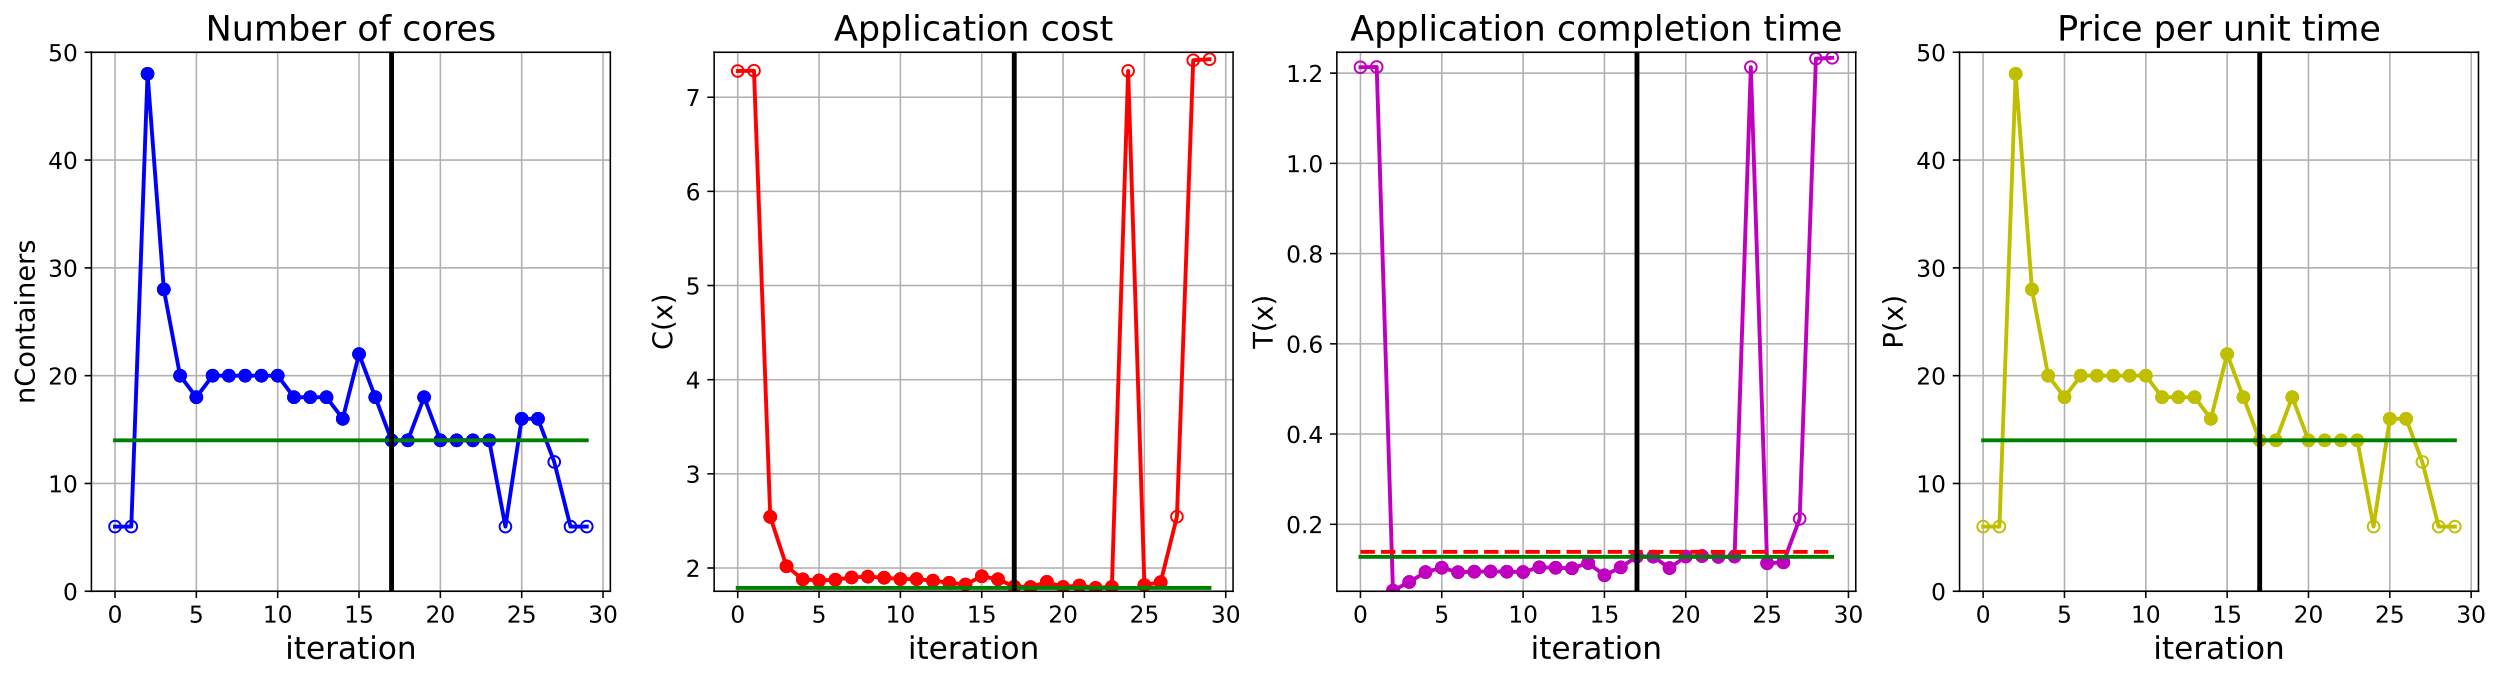 <?xml version="1.0" encoding="utf-8" standalone="no"?>
<!DOCTYPE svg PUBLIC "-//W3C//DTD SVG 1.1//EN"
  "http://www.w3.org/Graphics/SVG/1.1/DTD/svg11.dtd">
<!-- Created with matplotlib (https://matplotlib.org/) -->
<svg height="349.376pt" version="1.1" viewBox="0 0 1285.69 349.376" width="1285.69pt" xmlns="http://www.w3.org/2000/svg" xmlns:xlink="http://www.w3.org/1999/xlink">
 <defs>
  <style type="text/css">
*{stroke-linecap:butt;stroke-linejoin:round;}
  </style>
 </defs>
 <g id="figure_1">
  <g id="patch_1">
   <path d="M 0 349.376 
L 1285.69 349.376 
L 1285.69 0 
L 0 0 
z
" style="fill:#ffffff;"/>
  </g>
  <g id="axes_1">
   <g id="patch_2">
    <path d="M 47.019 304.077 
L 313.889 304.077 
L 313.889 26.877 
L 47.019 26.877 
z
" style="fill:#ffffff;"/>
   </g>
   <g id="matplotlib.axis_1">
    <g id="xtick_1">
     <g id="line2d_1">
      <path clip-path="url(#pc73cf93d8f)" d="M 59.15 304.077 
L 59.15 26.877 
" style="fill:none;stroke:#b0b0b0;stroke-linecap:square;stroke-width:0.8;"/>
     </g>
     <g id="line2d_2">
      <defs>
       <path d="M 0 0 
L 0 3.5 
" id="m0721f2862c" style="stroke:#000000;stroke-width:0.8;"/>
      </defs>
      <g>
       <use style="stroke:#000000;stroke-width:0.8;" x="59.15" xlink:href="#m0721f2862c" y="304.077"/>
      </g>
     </g>
     <g id="text_1">
      <!-- 0 -->
      <defs>
       <path d="M 31.781 66.406 
Q 24.172 66.406 20.328 58.906 
Q 16.5 51.422 16.5 36.375 
Q 16.5 21.391 20.328 13.891 
Q 24.172 6.391 31.781 6.391 
Q 39.453 6.391 43.281 13.891 
Q 47.125 21.391 47.125 36.375 
Q 47.125 51.422 43.281 58.906 
Q 39.453 66.406 31.781 66.406 
z
M 31.781 74.219 
Q 44.047 74.219 50.516 64.516 
Q 56.984 54.828 56.984 36.375 
Q 56.984 17.969 50.516 8.266 
Q 44.047 -1.422 31.781 -1.422 
Q 19.531 -1.422 13.062 8.266 
Q 6.594 17.969 6.594 36.375 
Q 6.594 54.828 13.062 64.516 
Q 19.531 74.219 31.781 74.219 
z
" id="DejaVuSans-48"/>
      </defs>
      <g transform="translate(55.332 320.195)scale(0.12 -0.12)">
       <use xlink:href="#DejaVuSans-48"/>
      </g>
     </g>
    </g>
    <g id="xtick_2">
     <g id="line2d_3">
      <path clip-path="url(#pc73cf93d8f)" d="M 100.979 304.077 
L 100.979 26.877 
" style="fill:none;stroke:#b0b0b0;stroke-linecap:square;stroke-width:0.8;"/>
     </g>
     <g id="line2d_4">
      <g>
       <use style="stroke:#000000;stroke-width:0.8;" x="100.979" xlink:href="#m0721f2862c" y="304.077"/>
      </g>
     </g>
     <g id="text_2">
      <!-- 5 -->
      <defs>
       <path d="M 10.797 72.906 
L 49.516 72.906 
L 49.516 64.594 
L 19.828 64.594 
L 19.828 46.734 
Q 21.969 47.469 24.109 47.828 
Q 26.266 48.188 28.422 48.188 
Q 40.625 48.188 47.75 41.5 
Q 54.891 34.812 54.891 23.391 
Q 54.891 11.625 47.562 5.094 
Q 40.234 -1.422 26.906 -1.422 
Q 22.312 -1.422 17.547 -0.641 
Q 12.797 0.141 7.719 1.703 
L 7.719 11.625 
Q 12.109 9.234 16.797 8.062 
Q 21.484 6.891 26.703 6.891 
Q 35.156 6.891 40.078 11.328 
Q 45.016 15.766 45.016 23.391 
Q 45.016 31 40.078 35.438 
Q 35.156 39.891 26.703 39.891 
Q 22.75 39.891 18.812 39.016 
Q 14.891 38.141 10.797 36.281 
z
" id="DejaVuSans-53"/>
      </defs>
      <g transform="translate(97.161 320.195)scale(0.12 -0.12)">
       <use xlink:href="#DejaVuSans-53"/>
      </g>
     </g>
    </g>
    <g id="xtick_3">
     <g id="line2d_5">
      <path clip-path="url(#pc73cf93d8f)" d="M 142.808 304.077 
L 142.808 26.877 
" style="fill:none;stroke:#b0b0b0;stroke-linecap:square;stroke-width:0.8;"/>
     </g>
     <g id="line2d_6">
      <g>
       <use style="stroke:#000000;stroke-width:0.8;" x="142.808" xlink:href="#m0721f2862c" y="304.077"/>
      </g>
     </g>
     <g id="text_3">
      <!-- 10 -->
      <defs>
       <path d="M 12.406 8.297 
L 28.516 8.297 
L 28.516 63.922 
L 10.984 60.406 
L 10.984 69.391 
L 28.422 72.906 
L 38.281 72.906 
L 38.281 8.297 
L 54.391 8.297 
L 54.391 0 
L 12.406 0 
z
" id="DejaVuSans-49"/>
      </defs>
      <g transform="translate(135.173 320.195)scale(0.12 -0.12)">
       <use xlink:href="#DejaVuSans-49"/>
       <use x="63.623" xlink:href="#DejaVuSans-48"/>
      </g>
     </g>
    </g>
    <g id="xtick_4">
     <g id="line2d_7">
      <path clip-path="url(#pc73cf93d8f)" d="M 184.637 304.077 
L 184.637 26.877 
" style="fill:none;stroke:#b0b0b0;stroke-linecap:square;stroke-width:0.8;"/>
     </g>
     <g id="line2d_8">
      <g>
       <use style="stroke:#000000;stroke-width:0.8;" x="184.637" xlink:href="#m0721f2862c" y="304.077"/>
      </g>
     </g>
     <g id="text_4">
      <!-- 15 -->
      <g transform="translate(177.002 320.195)scale(0.12 -0.12)">
       <use xlink:href="#DejaVuSans-49"/>
       <use x="63.623" xlink:href="#DejaVuSans-53"/>
      </g>
     </g>
    </g>
    <g id="xtick_5">
     <g id="line2d_9">
      <path clip-path="url(#pc73cf93d8f)" d="M 226.466 304.077 
L 226.466 26.877 
" style="fill:none;stroke:#b0b0b0;stroke-linecap:square;stroke-width:0.8;"/>
     </g>
     <g id="line2d_10">
      <g>
       <use style="stroke:#000000;stroke-width:0.8;" x="226.466" xlink:href="#m0721f2862c" y="304.077"/>
      </g>
     </g>
     <g id="text_5">
      <!-- 20 -->
      <defs>
       <path d="M 19.188 8.297 
L 53.609 8.297 
L 53.609 0 
L 7.328 0 
L 7.328 8.297 
Q 12.938 14.109 22.625 23.891 
Q 32.328 33.688 34.812 36.531 
Q 39.547 41.844 41.422 45.531 
Q 43.312 49.219 43.312 52.781 
Q 43.312 58.594 39.234 62.25 
Q 35.156 65.922 28.609 65.922 
Q 23.969 65.922 18.812 64.312 
Q 13.672 62.703 7.812 59.422 
L 7.812 69.391 
Q 13.766 71.781 18.938 73 
Q 24.125 74.219 28.422 74.219 
Q 39.75 74.219 46.484 68.547 
Q 53.219 62.891 53.219 53.422 
Q 53.219 48.922 51.531 44.891 
Q 49.859 40.875 45.406 35.406 
Q 44.188 33.984 37.641 27.219 
Q 31.109 20.453 19.188 8.297 
z
" id="DejaVuSans-50"/>
      </defs>
      <g transform="translate(218.831 320.195)scale(0.12 -0.12)">
       <use xlink:href="#DejaVuSans-50"/>
       <use x="63.623" xlink:href="#DejaVuSans-48"/>
      </g>
     </g>
    </g>
    <g id="xtick_6">
     <g id="line2d_11">
      <path clip-path="url(#pc73cf93d8f)" d="M 268.295 304.077 
L 268.295 26.877 
" style="fill:none;stroke:#b0b0b0;stroke-linecap:square;stroke-width:0.8;"/>
     </g>
     <g id="line2d_12">
      <g>
       <use style="stroke:#000000;stroke-width:0.8;" x="268.295" xlink:href="#m0721f2862c" y="304.077"/>
      </g>
     </g>
     <g id="text_6">
      <!-- 25 -->
      <g transform="translate(260.66 320.195)scale(0.12 -0.12)">
       <use xlink:href="#DejaVuSans-50"/>
       <use x="63.623" xlink:href="#DejaVuSans-53"/>
      </g>
     </g>
    </g>
    <g id="xtick_7">
     <g id="line2d_13">
      <path clip-path="url(#pc73cf93d8f)" d="M 310.124 304.077 
L 310.124 26.877 
" style="fill:none;stroke:#b0b0b0;stroke-linecap:square;stroke-width:0.8;"/>
     </g>
     <g id="line2d_14">
      <g>
       <use style="stroke:#000000;stroke-width:0.8;" x="310.124" xlink:href="#m0721f2862c" y="304.077"/>
      </g>
     </g>
     <g id="text_7">
      <!-- 30 -->
      <defs>
       <path d="M 40.578 39.312 
Q 47.656 37.797 51.625 33 
Q 55.609 28.219 55.609 21.188 
Q 55.609 10.406 48.188 4.484 
Q 40.766 -1.422 27.094 -1.422 
Q 22.516 -1.422 17.656 -0.516 
Q 12.797 0.391 7.625 2.203 
L 7.625 11.719 
Q 11.719 9.328 16.594 8.109 
Q 21.484 6.891 26.812 6.891 
Q 36.078 6.891 40.938 10.547 
Q 45.797 14.203 45.797 21.188 
Q 45.797 27.641 41.281 31.266 
Q 36.766 34.906 28.719 34.906 
L 20.219 34.906 
L 20.219 43.016 
L 29.109 43.016 
Q 36.375 43.016 40.234 45.922 
Q 44.094 48.828 44.094 54.297 
Q 44.094 59.906 40.109 62.906 
Q 36.141 65.922 28.719 65.922 
Q 24.656 65.922 20.016 65.031 
Q 15.375 64.156 9.812 62.312 
L 9.812 71.094 
Q 15.438 72.656 20.344 73.438 
Q 25.25 74.219 29.594 74.219 
Q 40.828 74.219 47.359 69.109 
Q 53.906 64.016 53.906 55.328 
Q 53.906 49.266 50.438 45.094 
Q 46.969 40.922 40.578 39.312 
z
" id="DejaVuSans-51"/>
      </defs>
      <g transform="translate(302.489 320.195)scale(0.12 -0.12)">
       <use xlink:href="#DejaVuSans-51"/>
       <use x="63.623" xlink:href="#DejaVuSans-48"/>
      </g>
     </g>
    </g>
    <g id="text_8">
     <!-- iteration -->
     <defs>
      <path d="M 9.422 54.688 
L 18.406 54.688 
L 18.406 0 
L 9.422 0 
z
M 9.422 75.984 
L 18.406 75.984 
L 18.406 64.594 
L 9.422 64.594 
z
" id="DejaVuSans-105"/>
      <path d="M 18.312 70.219 
L 18.312 54.688 
L 36.812 54.688 
L 36.812 47.703 
L 18.312 47.703 
L 18.312 18.016 
Q 18.312 11.328 20.141 9.422 
Q 21.969 7.516 27.594 7.516 
L 36.812 7.516 
L 36.812 0 
L 27.594 0 
Q 17.188 0 13.234 3.875 
Q 9.281 7.766 9.281 18.016 
L 9.281 47.703 
L 2.688 47.703 
L 2.688 54.688 
L 9.281 54.688 
L 9.281 70.219 
z
" id="DejaVuSans-116"/>
      <path d="M 56.203 29.594 
L 56.203 25.203 
L 14.891 25.203 
Q 15.484 15.922 20.484 11.062 
Q 25.484 6.203 34.422 6.203 
Q 39.594 6.203 44.453 7.469 
Q 49.312 8.734 54.109 11.281 
L 54.109 2.781 
Q 49.266 0.734 44.188 -0.344 
Q 39.109 -1.422 33.891 -1.422 
Q 20.797 -1.422 13.156 6.188 
Q 5.516 13.812 5.516 26.812 
Q 5.516 40.234 12.766 48.109 
Q 20.016 56 32.328 56 
Q 43.359 56 49.781 48.891 
Q 56.203 41.797 56.203 29.594 
z
M 47.219 32.234 
Q 47.125 39.594 43.094 43.984 
Q 39.062 48.391 32.422 48.391 
Q 24.906 48.391 20.391 44.141 
Q 15.875 39.891 15.188 32.172 
z
" id="DejaVuSans-101"/>
      <path d="M 41.109 46.297 
Q 39.594 47.172 37.812 47.578 
Q 36.031 48 33.891 48 
Q 26.266 48 22.188 43.047 
Q 18.109 38.094 18.109 28.812 
L 18.109 0 
L 9.078 0 
L 9.078 54.688 
L 18.109 54.688 
L 18.109 46.188 
Q 20.953 51.172 25.484 53.578 
Q 30.031 56 36.531 56 
Q 37.453 56 38.578 55.875 
Q 39.703 55.766 41.062 55.516 
z
" id="DejaVuSans-114"/>
      <path d="M 34.281 27.484 
Q 23.391 27.484 19.188 25 
Q 14.984 22.516 14.984 16.5 
Q 14.984 11.719 18.141 8.906 
Q 21.297 6.109 26.703 6.109 
Q 34.188 6.109 38.703 11.406 
Q 43.219 16.703 43.219 25.484 
L 43.219 27.484 
z
M 52.203 31.203 
L 52.203 0 
L 43.219 0 
L 43.219 8.297 
Q 40.141 3.328 35.547 0.953 
Q 30.953 -1.422 24.312 -1.422 
Q 15.922 -1.422 10.953 3.297 
Q 6 8.016 6 15.922 
Q 6 25.141 12.172 29.828 
Q 18.359 34.516 30.609 34.516 
L 43.219 34.516 
L 43.219 35.406 
Q 43.219 41.609 39.141 45 
Q 35.062 48.391 27.688 48.391 
Q 23 48.391 18.547 47.266 
Q 14.109 46.141 10.016 43.891 
L 10.016 52.203 
Q 14.938 54.109 19.578 55.047 
Q 24.219 56 28.609 56 
Q 40.484 56 46.344 49.844 
Q 52.203 43.703 52.203 31.203 
z
" id="DejaVuSans-97"/>
      <path d="M 30.609 48.391 
Q 23.391 48.391 19.188 42.75 
Q 14.984 37.109 14.984 27.297 
Q 14.984 17.484 19.156 11.844 
Q 23.344 6.203 30.609 6.203 
Q 37.797 6.203 41.984 11.859 
Q 46.188 17.531 46.188 27.297 
Q 46.188 37.016 41.984 42.703 
Q 37.797 48.391 30.609 48.391 
z
M 30.609 56 
Q 42.328 56 49.016 48.375 
Q 55.719 40.766 55.719 27.297 
Q 55.719 13.875 49.016 6.219 
Q 42.328 -1.422 30.609 -1.422 
Q 18.844 -1.422 12.172 6.219 
Q 5.516 13.875 5.516 27.297 
Q 5.516 40.766 12.172 48.375 
Q 18.844 56 30.609 56 
z
" id="DejaVuSans-111"/>
      <path d="M 54.891 33.016 
L 54.891 0 
L 45.906 0 
L 45.906 32.719 
Q 45.906 40.484 42.875 44.328 
Q 39.844 48.188 33.797 48.188 
Q 26.516 48.188 22.312 43.547 
Q 18.109 38.922 18.109 30.906 
L 18.109 0 
L 9.078 0 
L 9.078 54.688 
L 18.109 54.688 
L 18.109 46.188 
Q 21.344 51.125 25.703 53.562 
Q 30.078 56 35.797 56 
Q 45.219 56 50.047 50.172 
Q 54.891 44.344 54.891 33.016 
z
" id="DejaVuSans-110"/>
     </defs>
     <g transform="translate(146.658 338.848)scale(0.16 -0.16)">
      <use xlink:href="#DejaVuSans-105"/>
      <use x="27.783" xlink:href="#DejaVuSans-116"/>
      <use x="66.992" xlink:href="#DejaVuSans-101"/>
      <use x="128.516" xlink:href="#DejaVuSans-114"/>
      <use x="169.629" xlink:href="#DejaVuSans-97"/>
      <use x="230.908" xlink:href="#DejaVuSans-116"/>
      <use x="270.117" xlink:href="#DejaVuSans-105"/>
      <use x="297.9" xlink:href="#DejaVuSans-111"/>
      <use x="359.082" xlink:href="#DejaVuSans-110"/>
     </g>
    </g>
   </g>
   <g id="matplotlib.axis_2">
    <g id="ytick_1">
     <g id="line2d_15">
      <path clip-path="url(#pc73cf93d8f)" d="M 47.019 304.077 
L 313.889 304.077 
" style="fill:none;stroke:#b0b0b0;stroke-linecap:square;stroke-width:0.8;"/>
     </g>
     <g id="line2d_16">
      <defs>
       <path d="M 0 0 
L -3.5 0 
" id="m185cb48ca0" style="stroke:#000000;stroke-width:0.8;"/>
      </defs>
      <g>
       <use style="stroke:#000000;stroke-width:0.8;" x="47.019" xlink:href="#m185cb48ca0" y="304.077"/>
      </g>
     </g>
     <g id="text_9">
      <!-- 0 -->
      <g transform="translate(32.384 308.636)scale(0.12 -0.12)">
       <use xlink:href="#DejaVuSans-48"/>
      </g>
     </g>
    </g>
    <g id="ytick_2">
     <g id="line2d_17">
      <path clip-path="url(#pc73cf93d8f)" d="M 47.019 248.637 
L 313.889 248.637 
" style="fill:none;stroke:#b0b0b0;stroke-linecap:square;stroke-width:0.8;"/>
     </g>
     <g id="line2d_18">
      <g>
       <use style="stroke:#000000;stroke-width:0.8;" x="47.019" xlink:href="#m185cb48ca0" y="248.637"/>
      </g>
     </g>
     <g id="text_10">
      <!-- 10 -->
      <g transform="translate(24.749 253.196)scale(0.12 -0.12)">
       <use xlink:href="#DejaVuSans-49"/>
       <use x="63.623" xlink:href="#DejaVuSans-48"/>
      </g>
     </g>
    </g>
    <g id="ytick_3">
     <g id="line2d_19">
      <path clip-path="url(#pc73cf93d8f)" d="M 47.019 193.197 
L 313.889 193.197 
" style="fill:none;stroke:#b0b0b0;stroke-linecap:square;stroke-width:0.8;"/>
     </g>
     <g id="line2d_20">
      <g>
       <use style="stroke:#000000;stroke-width:0.8;" x="47.019" xlink:href="#m185cb48ca0" y="193.197"/>
      </g>
     </g>
     <g id="text_11">
      <!-- 20 -->
      <g transform="translate(24.749 197.756)scale(0.12 -0.12)">
       <use xlink:href="#DejaVuSans-50"/>
       <use x="63.623" xlink:href="#DejaVuSans-48"/>
      </g>
     </g>
    </g>
    <g id="ytick_4">
     <g id="line2d_21">
      <path clip-path="url(#pc73cf93d8f)" d="M 47.019 137.757 
L 313.889 137.757 
" style="fill:none;stroke:#b0b0b0;stroke-linecap:square;stroke-width:0.8;"/>
     </g>
     <g id="line2d_22">
      <g>
       <use style="stroke:#000000;stroke-width:0.8;" x="47.019" xlink:href="#m185cb48ca0" y="137.757"/>
      </g>
     </g>
     <g id="text_12">
      <!-- 30 -->
      <g transform="translate(24.749 142.316)scale(0.12 -0.12)">
       <use xlink:href="#DejaVuSans-51"/>
       <use x="63.623" xlink:href="#DejaVuSans-48"/>
      </g>
     </g>
    </g>
    <g id="ytick_5">
     <g id="line2d_23">
      <path clip-path="url(#pc73cf93d8f)" d="M 47.019 82.317 
L 313.889 82.317 
" style="fill:none;stroke:#b0b0b0;stroke-linecap:square;stroke-width:0.8;"/>
     </g>
     <g id="line2d_24">
      <g>
       <use style="stroke:#000000;stroke-width:0.8;" x="47.019" xlink:href="#m185cb48ca0" y="82.317"/>
      </g>
     </g>
     <g id="text_13">
      <!-- 40 -->
      <defs>
       <path d="M 37.797 64.312 
L 12.891 25.391 
L 37.797 25.391 
z
M 35.203 72.906 
L 47.609 72.906 
L 47.609 25.391 
L 58.016 25.391 
L 58.016 17.188 
L 47.609 17.188 
L 47.609 0 
L 37.797 0 
L 37.797 17.188 
L 4.891 17.188 
L 4.891 26.703 
z
" id="DejaVuSans-52"/>
      </defs>
      <g transform="translate(24.749 86.876)scale(0.12 -0.12)">
       <use xlink:href="#DejaVuSans-52"/>
       <use x="63.623" xlink:href="#DejaVuSans-48"/>
      </g>
     </g>
    </g>
    <g id="ytick_6">
     <g id="line2d_25">
      <path clip-path="url(#pc73cf93d8f)" d="M 47.019 26.877 
L 313.889 26.877 
" style="fill:none;stroke:#b0b0b0;stroke-linecap:square;stroke-width:0.8;"/>
     </g>
     <g id="line2d_26">
      <g>
       <use style="stroke:#000000;stroke-width:0.8;" x="47.019" xlink:href="#m185cb48ca0" y="26.877"/>
      </g>
     </g>
     <g id="text_14">
      <!-- 50 -->
      <g transform="translate(24.749 31.436)scale(0.12 -0.12)">
       <use xlink:href="#DejaVuSans-53"/>
       <use x="63.623" xlink:href="#DejaVuSans-48"/>
      </g>
     </g>
    </g>
    <g id="text_15">
     <!-- nContainers -->
     <defs>
      <path d="M 64.406 67.281 
L 64.406 56.891 
Q 59.422 61.531 53.781 63.812 
Q 48.141 66.109 41.797 66.109 
Q 29.297 66.109 22.656 58.469 
Q 16.016 50.828 16.016 36.375 
Q 16.016 21.969 22.656 14.328 
Q 29.297 6.688 41.797 6.688 
Q 48.141 6.688 53.781 8.984 
Q 59.422 11.281 64.406 15.922 
L 64.406 5.609 
Q 59.234 2.094 53.438 0.328 
Q 47.656 -1.422 41.219 -1.422 
Q 24.656 -1.422 15.125 8.703 
Q 5.609 18.844 5.609 36.375 
Q 5.609 53.953 15.125 64.078 
Q 24.656 74.219 41.219 74.219 
Q 47.75 74.219 53.531 72.484 
Q 59.328 70.75 64.406 67.281 
z
" id="DejaVuSans-67"/>
      <path d="M 44.281 53.078 
L 44.281 44.578 
Q 40.484 46.531 36.375 47.5 
Q 32.281 48.484 27.875 48.484 
Q 21.188 48.484 17.844 46.438 
Q 14.5 44.391 14.5 40.281 
Q 14.5 37.156 16.891 35.375 
Q 19.281 33.594 26.516 31.984 
L 29.594 31.297 
Q 39.156 29.25 43.188 25.516 
Q 47.219 21.781 47.219 15.094 
Q 47.219 7.469 41.188 3.016 
Q 35.156 -1.422 24.609 -1.422 
Q 20.219 -1.422 15.453 -0.562 
Q 10.688 0.297 5.422 2 
L 5.422 11.281 
Q 10.406 8.688 15.234 7.391 
Q 20.062 6.109 24.812 6.109 
Q 31.156 6.109 34.562 8.281 
Q 37.984 10.453 37.984 14.406 
Q 37.984 18.062 35.516 20.016 
Q 33.062 21.969 24.703 23.781 
L 21.578 24.516 
Q 13.234 26.266 9.516 29.906 
Q 5.812 33.547 5.812 39.891 
Q 5.812 47.609 11.281 51.797 
Q 16.75 56 26.812 56 
Q 31.781 56 36.172 55.266 
Q 40.578 54.547 44.281 53.078 
z
" id="DejaVuSans-115"/>
     </defs>
     <g transform="translate(17.838 207.767)rotate(-90)scale(0.14 -0.14)">
      <use xlink:href="#DejaVuSans-110"/>
      <use x="63.379" xlink:href="#DejaVuSans-67"/>
      <use x="133.203" xlink:href="#DejaVuSans-111"/>
      <use x="194.385" xlink:href="#DejaVuSans-110"/>
      <use x="257.764" xlink:href="#DejaVuSans-116"/>
      <use x="296.973" xlink:href="#DejaVuSans-97"/>
      <use x="358.252" xlink:href="#DejaVuSans-105"/>
      <use x="386.035" xlink:href="#DejaVuSans-110"/>
      <use x="449.414" xlink:href="#DejaVuSans-101"/>
      <use x="510.938" xlink:href="#DejaVuSans-114"/>
      <use x="552.051" xlink:href="#DejaVuSans-115"/>
     </g>
    </g>
   </g>
   <g id="line2d_27">
    <path clip-path="url(#pc73cf93d8f)" d="M 59.15 270.813 
L 67.516 270.813 
L 75.881 37.965 
L 84.247 148.845 
L 92.613 193.197 
L 100.979 204.285 
L 109.345 193.197 
L 117.711 193.197 
L 126.076 193.197 
L 134.442 193.197 
L 142.808 193.197 
L 151.174 204.285 
L 159.54 204.285 
L 167.905 204.285 
L 176.271 215.373 
L 184.637 182.109 
L 193.003 204.285 
L 201.369 226.461 
L 209.735 226.461 
L 218.1 204.285 
L 226.466 226.461 
L 234.832 226.461 
L 243.198 226.461 
L 251.564 226.461 
L 259.929 270.813 
L 268.295 215.373 
L 276.661 215.373 
L 285.027 237.549 
L 293.393 270.813 
L 301.759 270.813 
" style="fill:none;stroke:#0000ff;stroke-linecap:square;stroke-width:2;"/>
    <defs>
     <path d="M 0 3 
C 0.796 3 1.559 2.684 2.121 2.121 
C 2.684 1.559 3 0.796 3 0 
C 3 -0.796 2.684 -1.559 2.121 -2.121 
C 1.559 -2.684 0.796 -3 0 -3 
C -0.796 -3 -1.559 -2.684 -2.121 -2.121 
C -2.684 -1.559 -3 -0.796 -3 0 
C -3 0.796 -2.684 1.559 -2.121 2.121 
C -1.559 2.684 -0.796 3 0 3 
z
" id="mfb321f6bf5" style="stroke:#0000ff;"/>
    </defs>
    <g clip-path="url(#pc73cf93d8f)">
     <use style="fill-opacity:0;stroke:#0000ff;" x="59.15" xlink:href="#mfb321f6bf5" y="270.813"/>
     <use style="fill-opacity:0;stroke:#0000ff;" x="67.516" xlink:href="#mfb321f6bf5" y="270.813"/>
     <use style="fill-opacity:0;stroke:#0000ff;" x="75.881" xlink:href="#mfb321f6bf5" y="37.965"/>
     <use style="fill-opacity:0;stroke:#0000ff;" x="84.247" xlink:href="#mfb321f6bf5" y="148.845"/>
     <use style="fill-opacity:0;stroke:#0000ff;" x="92.613" xlink:href="#mfb321f6bf5" y="193.197"/>
     <use style="fill-opacity:0;stroke:#0000ff;" x="100.979" xlink:href="#mfb321f6bf5" y="204.285"/>
     <use style="fill-opacity:0;stroke:#0000ff;" x="109.345" xlink:href="#mfb321f6bf5" y="193.197"/>
     <use style="fill-opacity:0;stroke:#0000ff;" x="117.711" xlink:href="#mfb321f6bf5" y="193.197"/>
     <use style="fill-opacity:0;stroke:#0000ff;" x="126.076" xlink:href="#mfb321f6bf5" y="193.197"/>
     <use style="fill-opacity:0;stroke:#0000ff;" x="134.442" xlink:href="#mfb321f6bf5" y="193.197"/>
     <use style="fill-opacity:0;stroke:#0000ff;" x="142.808" xlink:href="#mfb321f6bf5" y="193.197"/>
     <use style="fill-opacity:0;stroke:#0000ff;" x="151.174" xlink:href="#mfb321f6bf5" y="204.285"/>
     <use style="fill-opacity:0;stroke:#0000ff;" x="159.54" xlink:href="#mfb321f6bf5" y="204.285"/>
     <use style="fill-opacity:0;stroke:#0000ff;" x="167.905" xlink:href="#mfb321f6bf5" y="204.285"/>
     <use style="fill-opacity:0;stroke:#0000ff;" x="176.271" xlink:href="#mfb321f6bf5" y="215.373"/>
     <use style="fill-opacity:0;stroke:#0000ff;" x="184.637" xlink:href="#mfb321f6bf5" y="182.109"/>
     <use style="fill-opacity:0;stroke:#0000ff;" x="193.003" xlink:href="#mfb321f6bf5" y="204.285"/>
     <use style="fill-opacity:0;stroke:#0000ff;" x="201.369" xlink:href="#mfb321f6bf5" y="226.461"/>
     <use style="fill-opacity:0;stroke:#0000ff;" x="209.735" xlink:href="#mfb321f6bf5" y="226.461"/>
     <use style="fill-opacity:0;stroke:#0000ff;" x="218.1" xlink:href="#mfb321f6bf5" y="204.285"/>
     <use style="fill-opacity:0;stroke:#0000ff;" x="226.466" xlink:href="#mfb321f6bf5" y="226.461"/>
     <use style="fill-opacity:0;stroke:#0000ff;" x="234.832" xlink:href="#mfb321f6bf5" y="226.461"/>
     <use style="fill-opacity:0;stroke:#0000ff;" x="243.198" xlink:href="#mfb321f6bf5" y="226.461"/>
     <use style="fill-opacity:0;stroke:#0000ff;" x="251.564" xlink:href="#mfb321f6bf5" y="226.461"/>
     <use style="fill-opacity:0;stroke:#0000ff;" x="259.929" xlink:href="#mfb321f6bf5" y="270.813"/>
     <use style="fill-opacity:0;stroke:#0000ff;" x="268.295" xlink:href="#mfb321f6bf5" y="215.373"/>
     <use style="fill-opacity:0;stroke:#0000ff;" x="276.661" xlink:href="#mfb321f6bf5" y="215.373"/>
     <use style="fill-opacity:0;stroke:#0000ff;" x="285.027" xlink:href="#mfb321f6bf5" y="237.549"/>
     <use style="fill-opacity:0;stroke:#0000ff;" x="293.393" xlink:href="#mfb321f6bf5" y="270.813"/>
     <use style="fill-opacity:0;stroke:#0000ff;" x="301.759" xlink:href="#mfb321f6bf5" y="270.813"/>
    </g>
   </g>
   <g id="line2d_28">
    <defs>
     <path d="M 0 3 
C 0.796 3 1.559 2.684 2.121 2.121 
C 2.684 1.559 3 0.796 3 0 
C 3 -0.796 2.684 -1.559 2.121 -2.121 
C 1.559 -2.684 0.796 -3 0 -3 
C -0.796 -3 -1.559 -2.684 -2.121 -2.121 
C -2.684 -1.559 -3 -0.796 -3 0 
C -3 0.796 -2.684 1.559 -2.121 2.121 
C -1.559 2.684 -0.796 3 0 3 
z
" id="m3d19b8d5ff" style="stroke:#0000ff;"/>
    </defs>
    <g clip-path="url(#pc73cf93d8f)">
     <use style="fill:#0000ff;stroke:#0000ff;" x="75.881" xlink:href="#m3d19b8d5ff" y="37.965"/>
    </g>
   </g>
   <g id="line2d_29">
    <g clip-path="url(#pc73cf93d8f)">
     <use style="fill:#0000ff;stroke:#0000ff;" x="84.247" xlink:href="#m3d19b8d5ff" y="148.845"/>
    </g>
   </g>
   <g id="line2d_30">
    <g clip-path="url(#pc73cf93d8f)">
     <use style="fill:#0000ff;stroke:#0000ff;" x="92.613" xlink:href="#m3d19b8d5ff" y="193.197"/>
    </g>
   </g>
   <g id="line2d_31">
    <g clip-path="url(#pc73cf93d8f)">
     <use style="fill:#0000ff;stroke:#0000ff;" x="100.979" xlink:href="#m3d19b8d5ff" y="204.285"/>
    </g>
   </g>
   <g id="line2d_32">
    <g clip-path="url(#pc73cf93d8f)">
     <use style="fill:#0000ff;stroke:#0000ff;" x="109.345" xlink:href="#m3d19b8d5ff" y="193.197"/>
    </g>
   </g>
   <g id="line2d_33">
    <g clip-path="url(#pc73cf93d8f)">
     <use style="fill:#0000ff;stroke:#0000ff;" x="117.711" xlink:href="#m3d19b8d5ff" y="193.197"/>
    </g>
   </g>
   <g id="line2d_34">
    <g clip-path="url(#pc73cf93d8f)">
     <use style="fill:#0000ff;stroke:#0000ff;" x="126.076" xlink:href="#m3d19b8d5ff" y="193.197"/>
    </g>
   </g>
   <g id="line2d_35">
    <g clip-path="url(#pc73cf93d8f)">
     <use style="fill:#0000ff;stroke:#0000ff;" x="134.442" xlink:href="#m3d19b8d5ff" y="193.197"/>
    </g>
   </g>
   <g id="line2d_36">
    <g clip-path="url(#pc73cf93d8f)">
     <use style="fill:#0000ff;stroke:#0000ff;" x="142.808" xlink:href="#m3d19b8d5ff" y="193.197"/>
    </g>
   </g>
   <g id="line2d_37">
    <g clip-path="url(#pc73cf93d8f)">
     <use style="fill:#0000ff;stroke:#0000ff;" x="151.174" xlink:href="#m3d19b8d5ff" y="204.285"/>
    </g>
   </g>
   <g id="line2d_38">
    <g clip-path="url(#pc73cf93d8f)">
     <use style="fill:#0000ff;stroke:#0000ff;" x="159.54" xlink:href="#m3d19b8d5ff" y="204.285"/>
    </g>
   </g>
   <g id="line2d_39">
    <g clip-path="url(#pc73cf93d8f)">
     <use style="fill:#0000ff;stroke:#0000ff;" x="167.905" xlink:href="#m3d19b8d5ff" y="204.285"/>
    </g>
   </g>
   <g id="line2d_40">
    <g clip-path="url(#pc73cf93d8f)">
     <use style="fill:#0000ff;stroke:#0000ff;" x="176.271" xlink:href="#m3d19b8d5ff" y="215.373"/>
    </g>
   </g>
   <g id="line2d_41">
    <g clip-path="url(#pc73cf93d8f)">
     <use style="fill:#0000ff;stroke:#0000ff;" x="184.637" xlink:href="#m3d19b8d5ff" y="182.109"/>
    </g>
   </g>
   <g id="line2d_42">
    <g clip-path="url(#pc73cf93d8f)">
     <use style="fill:#0000ff;stroke:#0000ff;" x="193.003" xlink:href="#m3d19b8d5ff" y="204.285"/>
    </g>
   </g>
   <g id="line2d_43">
    <g clip-path="url(#pc73cf93d8f)">
     <use style="fill:#0000ff;stroke:#0000ff;" x="201.369" xlink:href="#m3d19b8d5ff" y="226.461"/>
    </g>
   </g>
   <g id="line2d_44">
    <g clip-path="url(#pc73cf93d8f)">
     <use style="fill:#0000ff;stroke:#0000ff;" x="209.735" xlink:href="#m3d19b8d5ff" y="226.461"/>
    </g>
   </g>
   <g id="line2d_45">
    <g clip-path="url(#pc73cf93d8f)">
     <use style="fill:#0000ff;stroke:#0000ff;" x="218.1" xlink:href="#m3d19b8d5ff" y="204.285"/>
    </g>
   </g>
   <g id="line2d_46">
    <g clip-path="url(#pc73cf93d8f)">
     <use style="fill:#0000ff;stroke:#0000ff;" x="226.466" xlink:href="#m3d19b8d5ff" y="226.461"/>
    </g>
   </g>
   <g id="line2d_47">
    <g clip-path="url(#pc73cf93d8f)">
     <use style="fill:#0000ff;stroke:#0000ff;" x="234.832" xlink:href="#m3d19b8d5ff" y="226.461"/>
    </g>
   </g>
   <g id="line2d_48">
    <g clip-path="url(#pc73cf93d8f)">
     <use style="fill:#0000ff;stroke:#0000ff;" x="243.198" xlink:href="#m3d19b8d5ff" y="226.461"/>
    </g>
   </g>
   <g id="line2d_49">
    <g clip-path="url(#pc73cf93d8f)">
     <use style="fill:#0000ff;stroke:#0000ff;" x="251.564" xlink:href="#m3d19b8d5ff" y="226.461"/>
    </g>
   </g>
   <g id="line2d_50">
    <g clip-path="url(#pc73cf93d8f)">
     <use style="fill:#0000ff;stroke:#0000ff;" x="268.295" xlink:href="#m3d19b8d5ff" y="215.373"/>
    </g>
   </g>
   <g id="line2d_51">
    <g clip-path="url(#pc73cf93d8f)">
     <use style="fill:#0000ff;stroke:#0000ff;" x="276.661" xlink:href="#m3d19b8d5ff" y="215.373"/>
    </g>
   </g>
   <g id="line2d_52">
    <path clip-path="url(#pc73cf93d8f)" d="M 59.15 226.461 
L 67.516 226.461 
L 75.881 226.461 
L 84.247 226.461 
L 92.613 226.461 
L 100.979 226.461 
L 109.345 226.461 
L 117.711 226.461 
L 126.076 226.461 
L 134.442 226.461 
L 142.808 226.461 
L 151.174 226.461 
L 159.54 226.461 
L 167.905 226.461 
L 176.271 226.461 
L 184.637 226.461 
L 193.003 226.461 
L 201.369 226.461 
L 209.735 226.461 
L 218.1 226.461 
L 226.466 226.461 
L 234.832 226.461 
L 243.198 226.461 
L 251.564 226.461 
L 259.929 226.461 
L 268.295 226.461 
L 276.661 226.461 
L 285.027 226.461 
L 293.393 226.461 
L 301.759 226.461 
" style="fill:none;stroke:#008000;stroke-linecap:square;stroke-width:2;"/>
   </g>
   <g id="line2d_53">
    <path clip-path="url(#pc73cf93d8f)" d="M 201.369 304.077 
L 201.369 26.877 
" style="fill:none;stroke:#000000;stroke-linecap:square;stroke-width:2.5;"/>
   </g>
   <g id="patch_3">
    <path d="M 47.019 304.077 
L 47.019 26.877 
" style="fill:none;stroke:#000000;stroke-linecap:square;stroke-linejoin:miter;stroke-width:0.8;"/>
   </g>
   <g id="patch_4">
    <path d="M 313.889 304.077 
L 313.889 26.877 
" style="fill:none;stroke:#000000;stroke-linecap:square;stroke-linejoin:miter;stroke-width:0.8;"/>
   </g>
   <g id="patch_5">
    <path d="M 47.019 304.077 
L 313.889 304.077 
" style="fill:none;stroke:#000000;stroke-linecap:square;stroke-linejoin:miter;stroke-width:0.8;"/>
   </g>
   <g id="patch_6">
    <path d="M 47.019 26.877 
L 313.889 26.877 
" style="fill:none;stroke:#000000;stroke-linecap:square;stroke-linejoin:miter;stroke-width:0.8;"/>
   </g>
   <g id="text_16">
    <!-- Number of cores -->
    <defs>
     <path d="M 9.812 72.906 
L 23.094 72.906 
L 55.422 11.922 
L 55.422 72.906 
L 64.984 72.906 
L 64.984 0 
L 51.703 0 
L 19.391 60.984 
L 19.391 0 
L 9.812 0 
z
" id="DejaVuSans-78"/>
     <path d="M 8.5 21.578 
L 8.5 54.688 
L 17.484 54.688 
L 17.484 21.922 
Q 17.484 14.156 20.5 10.266 
Q 23.531 6.391 29.594 6.391 
Q 36.859 6.391 41.078 11.031 
Q 45.312 15.672 45.312 23.688 
L 45.312 54.688 
L 54.297 54.688 
L 54.297 0 
L 45.312 0 
L 45.312 8.406 
Q 42.047 3.422 37.719 1 
Q 33.406 -1.422 27.688 -1.422 
Q 18.266 -1.422 13.375 4.438 
Q 8.5 10.297 8.5 21.578 
z
M 31.109 56 
z
" id="DejaVuSans-117"/>
     <path d="M 52 44.188 
Q 55.375 50.25 60.062 53.125 
Q 64.75 56 71.094 56 
Q 79.641 56 84.281 50.016 
Q 88.922 44.047 88.922 33.016 
L 88.922 0 
L 79.891 0 
L 79.891 32.719 
Q 79.891 40.578 77.094 44.375 
Q 74.312 48.188 68.609 48.188 
Q 61.625 48.188 57.562 43.547 
Q 53.516 38.922 53.516 30.906 
L 53.516 0 
L 44.484 0 
L 44.484 32.719 
Q 44.484 40.625 41.703 44.406 
Q 38.922 48.188 33.109 48.188 
Q 26.219 48.188 22.156 43.531 
Q 18.109 38.875 18.109 30.906 
L 18.109 0 
L 9.078 0 
L 9.078 54.688 
L 18.109 54.688 
L 18.109 46.188 
Q 21.188 51.219 25.484 53.609 
Q 29.781 56 35.688 56 
Q 41.656 56 45.828 52.969 
Q 50 49.953 52 44.188 
z
" id="DejaVuSans-109"/>
     <path d="M 48.688 27.297 
Q 48.688 37.203 44.609 42.844 
Q 40.531 48.484 33.406 48.484 
Q 26.266 48.484 22.188 42.844 
Q 18.109 37.203 18.109 27.297 
Q 18.109 17.391 22.188 11.75 
Q 26.266 6.109 33.406 6.109 
Q 40.531 6.109 44.609 11.75 
Q 48.688 17.391 48.688 27.297 
z
M 18.109 46.391 
Q 20.953 51.266 25.266 53.625 
Q 29.594 56 35.594 56 
Q 45.562 56 51.781 48.094 
Q 58.016 40.188 58.016 27.297 
Q 58.016 14.406 51.781 6.484 
Q 45.562 -1.422 35.594 -1.422 
Q 29.594 -1.422 25.266 0.953 
Q 20.953 3.328 18.109 8.203 
L 18.109 0 
L 9.078 0 
L 9.078 75.984 
L 18.109 75.984 
z
" id="DejaVuSans-98"/>
     <path id="DejaVuSans-32"/>
     <path d="M 37.109 75.984 
L 37.109 68.5 
L 28.516 68.5 
Q 23.688 68.5 21.797 66.547 
Q 19.922 64.594 19.922 59.516 
L 19.922 54.688 
L 34.719 54.688 
L 34.719 47.703 
L 19.922 47.703 
L 19.922 0 
L 10.891 0 
L 10.891 47.703 
L 2.297 47.703 
L 2.297 54.688 
L 10.891 54.688 
L 10.891 58.5 
Q 10.891 67.625 15.141 71.797 
Q 19.391 75.984 28.609 75.984 
z
" id="DejaVuSans-102"/>
     <path d="M 48.781 52.594 
L 48.781 44.188 
Q 44.969 46.297 41.141 47.344 
Q 37.312 48.391 33.406 48.391 
Q 24.656 48.391 19.812 42.844 
Q 14.984 37.312 14.984 27.297 
Q 14.984 17.281 19.812 11.734 
Q 24.656 6.203 33.406 6.203 
Q 37.312 6.203 41.141 7.25 
Q 44.969 8.297 48.781 10.406 
L 48.781 2.094 
Q 45.016 0.344 40.984 -0.531 
Q 36.969 -1.422 32.422 -1.422 
Q 20.062 -1.422 12.781 6.344 
Q 5.516 14.109 5.516 27.297 
Q 5.516 40.672 12.859 48.328 
Q 20.219 56 33.016 56 
Q 37.156 56 41.109 55.141 
Q 45.062 54.297 48.781 52.594 
z
" id="DejaVuSans-99"/>
    </defs>
    <g transform="translate(105.725 20.877)scale(0.18 -0.18)">
     <use xlink:href="#DejaVuSans-78"/>
     <use x="74.805" xlink:href="#DejaVuSans-117"/>
     <use x="138.184" xlink:href="#DejaVuSans-109"/>
     <use x="235.596" xlink:href="#DejaVuSans-98"/>
     <use x="299.072" xlink:href="#DejaVuSans-101"/>
     <use x="360.596" xlink:href="#DejaVuSans-114"/>
     <use x="401.709" xlink:href="#DejaVuSans-32"/>
     <use x="433.496" xlink:href="#DejaVuSans-111"/>
     <use x="494.678" xlink:href="#DejaVuSans-102"/>
     <use x="529.883" xlink:href="#DejaVuSans-32"/>
     <use x="561.67" xlink:href="#DejaVuSans-99"/>
     <use x="616.65" xlink:href="#DejaVuSans-111"/>
     <use x="677.832" xlink:href="#DejaVuSans-114"/>
     <use x="716.695" xlink:href="#DejaVuSans-101"/>
     <use x="778.219" xlink:href="#DejaVuSans-115"/>
    </g>
   </g>
  </g>
  <g id="axes_2">
   <g id="patch_7">
    <path d="M 367.263 304.077 
L 634.132 304.077 
L 634.132 26.877 
L 367.263 26.877 
z
" style="fill:#ffffff;"/>
   </g>
   <g id="matplotlib.axis_3">
    <g id="xtick_8">
     <g id="line2d_54">
      <path clip-path="url(#p3c81de3416)" d="M 379.393 304.077 
L 379.393 26.877 
" style="fill:none;stroke:#b0b0b0;stroke-linecap:square;stroke-width:0.8;"/>
     </g>
     <g id="line2d_55">
      <g>
       <use style="stroke:#000000;stroke-width:0.8;" x="379.393" xlink:href="#m0721f2862c" y="304.077"/>
      </g>
     </g>
     <g id="text_17">
      <!-- 0 -->
      <g transform="translate(375.576 320.195)scale(0.12 -0.12)">
       <use xlink:href="#DejaVuSans-48"/>
      </g>
     </g>
    </g>
    <g id="xtick_9">
     <g id="line2d_56">
      <path clip-path="url(#p3c81de3416)" d="M 421.222 304.077 
L 421.222 26.877 
" style="fill:none;stroke:#b0b0b0;stroke-linecap:square;stroke-width:0.8;"/>
     </g>
     <g id="line2d_57">
      <g>
       <use style="stroke:#000000;stroke-width:0.8;" x="421.222" xlink:href="#m0721f2862c" y="304.077"/>
      </g>
     </g>
     <g id="text_18">
      <!-- 5 -->
      <g transform="translate(417.405 320.195)scale(0.12 -0.12)">
       <use xlink:href="#DejaVuSans-53"/>
      </g>
     </g>
    </g>
    <g id="xtick_10">
     <g id="line2d_58">
      <path clip-path="url(#p3c81de3416)" d="M 463.051 304.077 
L 463.051 26.877 
" style="fill:none;stroke:#b0b0b0;stroke-linecap:square;stroke-width:0.8;"/>
     </g>
     <g id="line2d_59">
      <g>
       <use style="stroke:#000000;stroke-width:0.8;" x="463.051" xlink:href="#m0721f2862c" y="304.077"/>
      </g>
     </g>
     <g id="text_19">
      <!-- 10 -->
      <g transform="translate(455.416 320.195)scale(0.12 -0.12)">
       <use xlink:href="#DejaVuSans-49"/>
       <use x="63.623" xlink:href="#DejaVuSans-48"/>
      </g>
     </g>
    </g>
    <g id="xtick_11">
     <g id="line2d_60">
      <path clip-path="url(#p3c81de3416)" d="M 504.881 304.077 
L 504.881 26.877 
" style="fill:none;stroke:#b0b0b0;stroke-linecap:square;stroke-width:0.8;"/>
     </g>
     <g id="line2d_61">
      <g>
       <use style="stroke:#000000;stroke-width:0.8;" x="504.881" xlink:href="#m0721f2862c" y="304.077"/>
      </g>
     </g>
     <g id="text_20">
      <!-- 15 -->
      <g transform="translate(497.246 320.195)scale(0.12 -0.12)">
       <use xlink:href="#DejaVuSans-49"/>
       <use x="63.623" xlink:href="#DejaVuSans-53"/>
      </g>
     </g>
    </g>
    <g id="xtick_12">
     <g id="line2d_62">
      <path clip-path="url(#p3c81de3416)" d="M 546.71 304.077 
L 546.71 26.877 
" style="fill:none;stroke:#b0b0b0;stroke-linecap:square;stroke-width:0.8;"/>
     </g>
     <g id="line2d_63">
      <g>
       <use style="stroke:#000000;stroke-width:0.8;" x="546.71" xlink:href="#m0721f2862c" y="304.077"/>
      </g>
     </g>
     <g id="text_21">
      <!-- 20 -->
      <g transform="translate(539.075 320.195)scale(0.12 -0.12)">
       <use xlink:href="#DejaVuSans-50"/>
       <use x="63.623" xlink:href="#DejaVuSans-48"/>
      </g>
     </g>
    </g>
    <g id="xtick_13">
     <g id="line2d_64">
      <path clip-path="url(#p3c81de3416)" d="M 588.539 304.077 
L 588.539 26.877 
" style="fill:none;stroke:#b0b0b0;stroke-linecap:square;stroke-width:0.8;"/>
     </g>
     <g id="line2d_65">
      <g>
       <use style="stroke:#000000;stroke-width:0.8;" x="588.539" xlink:href="#m0721f2862c" y="304.077"/>
      </g>
     </g>
     <g id="text_22">
      <!-- 25 -->
      <g transform="translate(580.904 320.195)scale(0.12 -0.12)">
       <use xlink:href="#DejaVuSans-50"/>
       <use x="63.623" xlink:href="#DejaVuSans-53"/>
      </g>
     </g>
    </g>
    <g id="xtick_14">
     <g id="line2d_66">
      <path clip-path="url(#p3c81de3416)" d="M 630.368 304.077 
L 630.368 26.877 
" style="fill:none;stroke:#b0b0b0;stroke-linecap:square;stroke-width:0.8;"/>
     </g>
     <g id="line2d_67">
      <g>
       <use style="stroke:#000000;stroke-width:0.8;" x="630.368" xlink:href="#m0721f2862c" y="304.077"/>
      </g>
     </g>
     <g id="text_23">
      <!-- 30 -->
      <g transform="translate(622.733 320.195)scale(0.12 -0.12)">
       <use xlink:href="#DejaVuSans-51"/>
       <use x="63.623" xlink:href="#DejaVuSans-48"/>
      </g>
     </g>
    </g>
    <g id="text_24">
     <!-- iteration -->
     <g transform="translate(466.901 338.848)scale(0.16 -0.16)">
      <use xlink:href="#DejaVuSans-105"/>
      <use x="27.783" xlink:href="#DejaVuSans-116"/>
      <use x="66.992" xlink:href="#DejaVuSans-101"/>
      <use x="128.516" xlink:href="#DejaVuSans-114"/>
      <use x="169.629" xlink:href="#DejaVuSans-97"/>
      <use x="230.908" xlink:href="#DejaVuSans-116"/>
      <use x="270.117" xlink:href="#DejaVuSans-105"/>
      <use x="297.9" xlink:href="#DejaVuSans-111"/>
      <use x="359.082" xlink:href="#DejaVuSans-110"/>
     </g>
    </g>
   </g>
   <g id="matplotlib.axis_4">
    <g id="ytick_7">
     <g id="line2d_68">
      <path clip-path="url(#p3c81de3416)" d="M 367.263 292.108 
L 634.132 292.108 
" style="fill:none;stroke:#b0b0b0;stroke-linecap:square;stroke-width:0.8;"/>
     </g>
     <g id="line2d_69">
      <g>
       <use style="stroke:#000000;stroke-width:0.8;" x="367.263" xlink:href="#m185cb48ca0" y="292.108"/>
      </g>
     </g>
     <g id="text_25">
      <!-- 2 -->
      <g transform="translate(352.628 296.667)scale(0.12 -0.12)">
       <use xlink:href="#DejaVuSans-50"/>
      </g>
     </g>
    </g>
    <g id="ytick_8">
     <g id="line2d_70">
      <path clip-path="url(#p3c81de3416)" d="M 367.263 243.687 
L 634.132 243.687 
" style="fill:none;stroke:#b0b0b0;stroke-linecap:square;stroke-width:0.8;"/>
     </g>
     <g id="line2d_71">
      <g>
       <use style="stroke:#000000;stroke-width:0.8;" x="367.263" xlink:href="#m185cb48ca0" y="243.687"/>
      </g>
     </g>
     <g id="text_26">
      <!-- 3 -->
      <g transform="translate(352.628 248.246)scale(0.12 -0.12)">
       <use xlink:href="#DejaVuSans-51"/>
      </g>
     </g>
    </g>
    <g id="ytick_9">
     <g id="line2d_72">
      <path clip-path="url(#p3c81de3416)" d="M 367.263 195.267 
L 634.132 195.267 
" style="fill:none;stroke:#b0b0b0;stroke-linecap:square;stroke-width:0.8;"/>
     </g>
     <g id="line2d_73">
      <g>
       <use style="stroke:#000000;stroke-width:0.8;" x="367.263" xlink:href="#m185cb48ca0" y="195.267"/>
      </g>
     </g>
     <g id="text_27">
      <!-- 4 -->
      <g transform="translate(352.628 199.826)scale(0.12 -0.12)">
       <use xlink:href="#DejaVuSans-52"/>
      </g>
     </g>
    </g>
    <g id="ytick_10">
     <g id="line2d_74">
      <path clip-path="url(#p3c81de3416)" d="M 367.263 146.846 
L 634.132 146.846 
" style="fill:none;stroke:#b0b0b0;stroke-linecap:square;stroke-width:0.8;"/>
     </g>
     <g id="line2d_75">
      <g>
       <use style="stroke:#000000;stroke-width:0.8;" x="367.263" xlink:href="#m185cb48ca0" y="146.846"/>
      </g>
     </g>
     <g id="text_28">
      <!-- 5 -->
      <g transform="translate(352.628 151.405)scale(0.12 -0.12)">
       <use xlink:href="#DejaVuSans-53"/>
      </g>
     </g>
    </g>
    <g id="ytick_11">
     <g id="line2d_76">
      <path clip-path="url(#p3c81de3416)" d="M 367.263 98.425 
L 634.132 98.425 
" style="fill:none;stroke:#b0b0b0;stroke-linecap:square;stroke-width:0.8;"/>
     </g>
     <g id="line2d_77">
      <g>
       <use style="stroke:#000000;stroke-width:0.8;" x="367.263" xlink:href="#m185cb48ca0" y="98.425"/>
      </g>
     </g>
     <g id="text_29">
      <!-- 6 -->
      <defs>
       <path d="M 33.016 40.375 
Q 26.375 40.375 22.484 35.828 
Q 18.609 31.297 18.609 23.391 
Q 18.609 15.531 22.484 10.953 
Q 26.375 6.391 33.016 6.391 
Q 39.656 6.391 43.531 10.953 
Q 47.406 15.531 47.406 23.391 
Q 47.406 31.297 43.531 35.828 
Q 39.656 40.375 33.016 40.375 
z
M 52.594 71.297 
L 52.594 62.312 
Q 48.875 64.062 45.094 64.984 
Q 41.312 65.922 37.594 65.922 
Q 27.828 65.922 22.672 59.328 
Q 17.531 52.734 16.797 39.406 
Q 19.672 43.656 24.016 45.922 
Q 28.375 48.188 33.594 48.188 
Q 44.578 48.188 50.953 41.516 
Q 57.328 34.859 57.328 23.391 
Q 57.328 12.156 50.688 5.359 
Q 44.047 -1.422 33.016 -1.422 
Q 20.359 -1.422 13.672 8.266 
Q 6.984 17.969 6.984 36.375 
Q 6.984 53.656 15.188 63.938 
Q 23.391 74.219 37.203 74.219 
Q 40.922 74.219 44.703 73.484 
Q 48.484 72.75 52.594 71.297 
z
" id="DejaVuSans-54"/>
      </defs>
      <g transform="translate(352.628 102.984)scale(0.12 -0.12)">
       <use xlink:href="#DejaVuSans-54"/>
      </g>
     </g>
    </g>
    <g id="ytick_12">
     <g id="line2d_78">
      <path clip-path="url(#p3c81de3416)" d="M 367.263 50.005 
L 634.132 50.005 
" style="fill:none;stroke:#b0b0b0;stroke-linecap:square;stroke-width:0.8;"/>
     </g>
     <g id="line2d_79">
      <g>
       <use style="stroke:#000000;stroke-width:0.8;" x="367.263" xlink:href="#m185cb48ca0" y="50.005"/>
      </g>
     </g>
     <g id="text_30">
      <!-- 7 -->
      <defs>
       <path d="M 8.203 72.906 
L 55.078 72.906 
L 55.078 68.703 
L 28.609 0 
L 18.312 0 
L 43.219 64.594 
L 8.203 64.594 
z
" id="DejaVuSans-55"/>
      </defs>
      <g transform="translate(352.628 54.564)scale(0.12 -0.12)">
       <use xlink:href="#DejaVuSans-55"/>
      </g>
     </g>
    </g>
    <g id="text_31">
     <!-- C(x) -->
     <defs>
      <path d="M 31 75.875 
Q 24.469 64.656 21.281 53.656 
Q 18.109 42.672 18.109 31.391 
Q 18.109 20.125 21.312 9.062 
Q 24.516 -2 31 -13.188 
L 23.188 -13.188 
Q 15.875 -1.703 12.234 9.375 
Q 8.594 20.453 8.594 31.391 
Q 8.594 42.281 12.203 53.312 
Q 15.828 64.359 23.188 75.875 
z
" id="DejaVuSans-40"/>
      <path d="M 54.891 54.688 
L 35.109 28.078 
L 55.906 0 
L 45.312 0 
L 29.391 21.484 
L 13.484 0 
L 2.875 0 
L 24.125 28.609 
L 4.688 54.688 
L 15.281 54.688 
L 29.781 35.203 
L 44.281 54.688 
z
" id="DejaVuSans-120"/>
      <path d="M 8.016 75.875 
L 15.828 75.875 
Q 23.141 64.359 26.781 53.312 
Q 30.422 42.281 30.422 31.391 
Q 30.422 20.453 26.781 9.375 
Q 23.141 -1.703 15.828 -13.188 
L 8.016 -13.188 
Q 14.5 -2 17.703 9.062 
Q 20.906 20.125 20.906 31.391 
Q 20.906 42.672 17.703 53.656 
Q 14.5 64.656 8.016 75.875 
z
" id="DejaVuSans-41"/>
     </defs>
     <g transform="translate(345.716 179.97)rotate(-90)scale(0.14 -0.14)">
      <use xlink:href="#DejaVuSans-67"/>
      <use x="69.824" xlink:href="#DejaVuSans-40"/>
      <use x="108.838" xlink:href="#DejaVuSans-120"/>
      <use x="168.018" xlink:href="#DejaVuSans-41"/>
     </g>
    </g>
   </g>
   <g id="line2d_80">
    <path clip-path="url(#p3c81de3416)" d="M 379.393 36.523 
L 387.759 36.354 
L 396.125 265.807 
L 404.491 291.23 
L 412.857 297.95 
L 421.222 298.527 
L 429.588 298.15 
L 437.954 296.99 
L 446.32 296.54 
L 454.686 297.104 
L 463.051 297.797 
L 471.417 297.809 
L 479.783 298.612 
L 488.149 299.699 
L 496.515 300.603 
L 504.881 296.365 
L 513.246 297.895 
L 521.612 301.674 
L 529.978 301.923 
L 538.344 299.25 
L 546.71 301.841 
L 555.075 301.129 
L 563.441 302.345 
L 571.807 301.824 
L 580.173 36.45 
L 588.539 300.912 
L 596.905 299.399 
L 605.27 265.712 
L 613.636 30.982 
L 622.002 30.462 
" style="fill:none;stroke:#ff0000;stroke-linecap:square;stroke-width:2;"/>
    <defs>
     <path d="M 0 3 
C 0.796 3 1.559 2.684 2.121 2.121 
C 2.684 1.559 3 0.796 3 0 
C 3 -0.796 2.684 -1.559 2.121 -2.121 
C 1.559 -2.684 0.796 -3 0 -3 
C -0.796 -3 -1.559 -2.684 -2.121 -2.121 
C -2.684 -1.559 -3 -0.796 -3 0 
C -3 0.796 -2.684 1.559 -2.121 2.121 
C -1.559 2.684 -0.796 3 0 3 
z
" id="mf559c948e8" style="stroke:#ff0000;"/>
    </defs>
    <g clip-path="url(#p3c81de3416)">
     <use style="fill-opacity:0;stroke:#ff0000;" x="379.393" xlink:href="#mf559c948e8" y="36.523"/>
     <use style="fill-opacity:0;stroke:#ff0000;" x="387.759" xlink:href="#mf559c948e8" y="36.354"/>
     <use style="fill-opacity:0;stroke:#ff0000;" x="396.125" xlink:href="#mf559c948e8" y="265.807"/>
     <use style="fill-opacity:0;stroke:#ff0000;" x="404.491" xlink:href="#mf559c948e8" y="291.23"/>
     <use style="fill-opacity:0;stroke:#ff0000;" x="412.857" xlink:href="#mf559c948e8" y="297.95"/>
     <use style="fill-opacity:0;stroke:#ff0000;" x="421.222" xlink:href="#mf559c948e8" y="298.527"/>
     <use style="fill-opacity:0;stroke:#ff0000;" x="429.588" xlink:href="#mf559c948e8" y="298.15"/>
     <use style="fill-opacity:0;stroke:#ff0000;" x="437.954" xlink:href="#mf559c948e8" y="296.99"/>
     <use style="fill-opacity:0;stroke:#ff0000;" x="446.32" xlink:href="#mf559c948e8" y="296.54"/>
     <use style="fill-opacity:0;stroke:#ff0000;" x="454.686" xlink:href="#mf559c948e8" y="297.104"/>
     <use style="fill-opacity:0;stroke:#ff0000;" x="463.051" xlink:href="#mf559c948e8" y="297.797"/>
     <use style="fill-opacity:0;stroke:#ff0000;" x="471.417" xlink:href="#mf559c948e8" y="297.809"/>
     <use style="fill-opacity:0;stroke:#ff0000;" x="479.783" xlink:href="#mf559c948e8" y="298.612"/>
     <use style="fill-opacity:0;stroke:#ff0000;" x="488.149" xlink:href="#mf559c948e8" y="299.699"/>
     <use style="fill-opacity:0;stroke:#ff0000;" x="496.515" xlink:href="#mf559c948e8" y="300.603"/>
     <use style="fill-opacity:0;stroke:#ff0000;" x="504.881" xlink:href="#mf559c948e8" y="296.365"/>
     <use style="fill-opacity:0;stroke:#ff0000;" x="513.246" xlink:href="#mf559c948e8" y="297.895"/>
     <use style="fill-opacity:0;stroke:#ff0000;" x="521.612" xlink:href="#mf559c948e8" y="301.674"/>
     <use style="fill-opacity:0;stroke:#ff0000;" x="529.978" xlink:href="#mf559c948e8" y="301.923"/>
     <use style="fill-opacity:0;stroke:#ff0000;" x="538.344" xlink:href="#mf559c948e8" y="299.25"/>
     <use style="fill-opacity:0;stroke:#ff0000;" x="546.71" xlink:href="#mf559c948e8" y="301.841"/>
     <use style="fill-opacity:0;stroke:#ff0000;" x="555.075" xlink:href="#mf559c948e8" y="301.129"/>
     <use style="fill-opacity:0;stroke:#ff0000;" x="563.441" xlink:href="#mf559c948e8" y="302.345"/>
     <use style="fill-opacity:0;stroke:#ff0000;" x="571.807" xlink:href="#mf559c948e8" y="301.824"/>
     <use style="fill-opacity:0;stroke:#ff0000;" x="580.173" xlink:href="#mf559c948e8" y="36.45"/>
     <use style="fill-opacity:0;stroke:#ff0000;" x="588.539" xlink:href="#mf559c948e8" y="300.912"/>
     <use style="fill-opacity:0;stroke:#ff0000;" x="596.905" xlink:href="#mf559c948e8" y="299.399"/>
     <use style="fill-opacity:0;stroke:#ff0000;" x="605.27" xlink:href="#mf559c948e8" y="265.712"/>
     <use style="fill-opacity:0;stroke:#ff0000;" x="613.636" xlink:href="#mf559c948e8" y="30.982"/>
     <use style="fill-opacity:0;stroke:#ff0000;" x="622.002" xlink:href="#mf559c948e8" y="30.462"/>
    </g>
   </g>
   <g id="line2d_81">
    <defs>
     <path d="M 0 3 
C 0.796 3 1.559 2.684 2.121 2.121 
C 2.684 1.559 3 0.796 3 0 
C 3 -0.796 2.684 -1.559 2.121 -2.121 
C 1.559 -2.684 0.796 -3 0 -3 
C -0.796 -3 -1.559 -2.684 -2.121 -2.121 
C -2.684 -1.559 -3 -0.796 -3 0 
C -3 0.796 -2.684 1.559 -2.121 2.121 
C -1.559 2.684 -0.796 3 0 3 
z
" id="m219dd70018" style="stroke:#ff0000;"/>
    </defs>
    <g clip-path="url(#p3c81de3416)">
     <use style="fill:#ff0000;stroke:#ff0000;" x="396.125" xlink:href="#m219dd70018" y="265.807"/>
    </g>
   </g>
   <g id="line2d_82">
    <g clip-path="url(#p3c81de3416)">
     <use style="fill:#ff0000;stroke:#ff0000;" x="404.491" xlink:href="#m219dd70018" y="291.23"/>
    </g>
   </g>
   <g id="line2d_83">
    <g clip-path="url(#p3c81de3416)">
     <use style="fill:#ff0000;stroke:#ff0000;" x="412.857" xlink:href="#m219dd70018" y="297.95"/>
    </g>
   </g>
   <g id="line2d_84">
    <g clip-path="url(#p3c81de3416)">
     <use style="fill:#ff0000;stroke:#ff0000;" x="421.222" xlink:href="#m219dd70018" y="298.527"/>
    </g>
   </g>
   <g id="line2d_85">
    <g clip-path="url(#p3c81de3416)">
     <use style="fill:#ff0000;stroke:#ff0000;" x="429.588" xlink:href="#m219dd70018" y="298.15"/>
    </g>
   </g>
   <g id="line2d_86">
    <g clip-path="url(#p3c81de3416)">
     <use style="fill:#ff0000;stroke:#ff0000;" x="437.954" xlink:href="#m219dd70018" y="296.99"/>
    </g>
   </g>
   <g id="line2d_87">
    <g clip-path="url(#p3c81de3416)">
     <use style="fill:#ff0000;stroke:#ff0000;" x="446.32" xlink:href="#m219dd70018" y="296.54"/>
    </g>
   </g>
   <g id="line2d_88">
    <g clip-path="url(#p3c81de3416)">
     <use style="fill:#ff0000;stroke:#ff0000;" x="454.686" xlink:href="#m219dd70018" y="297.104"/>
    </g>
   </g>
   <g id="line2d_89">
    <g clip-path="url(#p3c81de3416)">
     <use style="fill:#ff0000;stroke:#ff0000;" x="463.051" xlink:href="#m219dd70018" y="297.797"/>
    </g>
   </g>
   <g id="line2d_90">
    <g clip-path="url(#p3c81de3416)">
     <use style="fill:#ff0000;stroke:#ff0000;" x="471.417" xlink:href="#m219dd70018" y="297.809"/>
    </g>
   </g>
   <g id="line2d_91">
    <g clip-path="url(#p3c81de3416)">
     <use style="fill:#ff0000;stroke:#ff0000;" x="479.783" xlink:href="#m219dd70018" y="298.612"/>
    </g>
   </g>
   <g id="line2d_92">
    <g clip-path="url(#p3c81de3416)">
     <use style="fill:#ff0000;stroke:#ff0000;" x="488.149" xlink:href="#m219dd70018" y="299.699"/>
    </g>
   </g>
   <g id="line2d_93">
    <g clip-path="url(#p3c81de3416)">
     <use style="fill:#ff0000;stroke:#ff0000;" x="496.515" xlink:href="#m219dd70018" y="300.603"/>
    </g>
   </g>
   <g id="line2d_94">
    <g clip-path="url(#p3c81de3416)">
     <use style="fill:#ff0000;stroke:#ff0000;" x="504.881" xlink:href="#m219dd70018" y="296.365"/>
    </g>
   </g>
   <g id="line2d_95">
    <g clip-path="url(#p3c81de3416)">
     <use style="fill:#ff0000;stroke:#ff0000;" x="513.246" xlink:href="#m219dd70018" y="297.895"/>
    </g>
   </g>
   <g id="line2d_96">
    <g clip-path="url(#p3c81de3416)">
     <use style="fill:#ff0000;stroke:#ff0000;" x="521.612" xlink:href="#m219dd70018" y="301.674"/>
    </g>
   </g>
   <g id="line2d_97">
    <g clip-path="url(#p3c81de3416)">
     <use style="fill:#ff0000;stroke:#ff0000;" x="529.978" xlink:href="#m219dd70018" y="301.923"/>
    </g>
   </g>
   <g id="line2d_98">
    <g clip-path="url(#p3c81de3416)">
     <use style="fill:#ff0000;stroke:#ff0000;" x="538.344" xlink:href="#m219dd70018" y="299.25"/>
    </g>
   </g>
   <g id="line2d_99">
    <g clip-path="url(#p3c81de3416)">
     <use style="fill:#ff0000;stroke:#ff0000;" x="546.71" xlink:href="#m219dd70018" y="301.841"/>
    </g>
   </g>
   <g id="line2d_100">
    <g clip-path="url(#p3c81de3416)">
     <use style="fill:#ff0000;stroke:#ff0000;" x="555.075" xlink:href="#m219dd70018" y="301.129"/>
    </g>
   </g>
   <g id="line2d_101">
    <g clip-path="url(#p3c81de3416)">
     <use style="fill:#ff0000;stroke:#ff0000;" x="563.441" xlink:href="#m219dd70018" y="302.345"/>
    </g>
   </g>
   <g id="line2d_102">
    <g clip-path="url(#p3c81de3416)">
     <use style="fill:#ff0000;stroke:#ff0000;" x="571.807" xlink:href="#m219dd70018" y="301.824"/>
    </g>
   </g>
   <g id="line2d_103">
    <g clip-path="url(#p3c81de3416)">
     <use style="fill:#ff0000;stroke:#ff0000;" x="588.539" xlink:href="#m219dd70018" y="300.912"/>
    </g>
   </g>
   <g id="line2d_104">
    <g clip-path="url(#p3c81de3416)">
     <use style="fill:#ff0000;stroke:#ff0000;" x="596.905" xlink:href="#m219dd70018" y="299.399"/>
    </g>
   </g>
   <g id="line2d_105">
    <path clip-path="url(#p3c81de3416)" d="M 379.393 302.345 
L 387.759 302.345 
L 396.125 302.345 
L 404.491 302.345 
L 412.857 302.345 
L 421.222 302.345 
L 429.588 302.345 
L 437.954 302.345 
L 446.32 302.345 
L 454.686 302.345 
L 463.051 302.345 
L 471.417 302.345 
L 479.783 302.345 
L 488.149 302.345 
L 496.515 302.345 
L 504.881 302.345 
L 513.246 302.345 
L 521.612 302.345 
L 529.978 302.345 
L 538.344 302.345 
L 546.71 302.345 
L 555.075 302.345 
L 563.441 302.345 
L 571.807 302.345 
L 580.173 302.345 
L 588.539 302.345 
L 596.905 302.345 
L 605.27 302.345 
L 613.636 302.345 
L 622.002 302.345 
" style="fill:none;stroke:#008000;stroke-linecap:square;stroke-width:2;"/>
   </g>
   <g id="line2d_106">
    <path clip-path="url(#p3c81de3416)" d="M 521.612 304.077 
L 521.612 26.877 
" style="fill:none;stroke:#000000;stroke-linecap:square;stroke-width:2.5;"/>
   </g>
   <g id="patch_8">
    <path d="M 367.263 304.077 
L 367.263 26.877 
" style="fill:none;stroke:#000000;stroke-linecap:square;stroke-linejoin:miter;stroke-width:0.8;"/>
   </g>
   <g id="patch_9">
    <path d="M 634.132 304.077 
L 634.132 26.877 
" style="fill:none;stroke:#000000;stroke-linecap:square;stroke-linejoin:miter;stroke-width:0.8;"/>
   </g>
   <g id="patch_10">
    <path d="M 367.263 304.077 
L 634.132 304.077 
" style="fill:none;stroke:#000000;stroke-linecap:square;stroke-linejoin:miter;stroke-width:0.8;"/>
   </g>
   <g id="patch_11">
    <path d="M 367.263 26.877 
L 634.132 26.877 
" style="fill:none;stroke:#000000;stroke-linecap:square;stroke-linejoin:miter;stroke-width:0.8;"/>
   </g>
   <g id="text_32">
    <!-- Application cost -->
    <defs>
     <path d="M 34.188 63.188 
L 20.797 26.906 
L 47.609 26.906 
z
M 28.609 72.906 
L 39.797 72.906 
L 67.578 0 
L 57.328 0 
L 50.688 18.703 
L 17.828 18.703 
L 11.188 0 
L 0.781 0 
z
" id="DejaVuSans-65"/>
     <path d="M 18.109 8.203 
L 18.109 -20.797 
L 9.078 -20.797 
L 9.078 54.688 
L 18.109 54.688 
L 18.109 46.391 
Q 20.953 51.266 25.266 53.625 
Q 29.594 56 35.594 56 
Q 45.562 56 51.781 48.094 
Q 58.016 40.188 58.016 27.297 
Q 58.016 14.406 51.781 6.484 
Q 45.562 -1.422 35.594 -1.422 
Q 29.594 -1.422 25.266 0.953 
Q 20.953 3.328 18.109 8.203 
z
M 48.688 27.297 
Q 48.688 37.203 44.609 42.844 
Q 40.531 48.484 33.406 48.484 
Q 26.266 48.484 22.188 42.844 
Q 18.109 37.203 18.109 27.297 
Q 18.109 17.391 22.188 11.75 
Q 26.266 6.109 33.406 6.109 
Q 40.531 6.109 44.609 11.75 
Q 48.688 17.391 48.688 27.297 
z
" id="DejaVuSans-112"/>
     <path d="M 9.422 75.984 
L 18.406 75.984 
L 18.406 0 
L 9.422 0 
z
" id="DejaVuSans-108"/>
    </defs>
    <g transform="translate(428.878 20.877)scale(0.18 -0.18)">
     <use xlink:href="#DejaVuSans-65"/>
     <use x="68.408" xlink:href="#DejaVuSans-112"/>
     <use x="131.885" xlink:href="#DejaVuSans-112"/>
     <use x="195.361" xlink:href="#DejaVuSans-108"/>
     <use x="223.145" xlink:href="#DejaVuSans-105"/>
     <use x="250.928" xlink:href="#DejaVuSans-99"/>
     <use x="305.908" xlink:href="#DejaVuSans-97"/>
     <use x="367.188" xlink:href="#DejaVuSans-116"/>
     <use x="406.396" xlink:href="#DejaVuSans-105"/>
     <use x="434.18" xlink:href="#DejaVuSans-111"/>
     <use x="495.361" xlink:href="#DejaVuSans-110"/>
     <use x="558.74" xlink:href="#DejaVuSans-32"/>
     <use x="590.527" xlink:href="#DejaVuSans-99"/>
     <use x="645.508" xlink:href="#DejaVuSans-111"/>
     <use x="706.689" xlink:href="#DejaVuSans-115"/>
     <use x="758.789" xlink:href="#DejaVuSans-116"/>
    </g>
   </g>
  </g>
  <g id="axes_3">
   <g id="patch_12">
    <path d="M 687.506 304.077 
L 954.376 304.077 
L 954.376 26.877 
L 687.506 26.877 
z
" style="fill:#ffffff;"/>
   </g>
   <g id="matplotlib.axis_5">
    <g id="xtick_15">
     <g id="line2d_107">
      <path clip-path="url(#p50108cdfc8)" d="M 699.637 304.077 
L 699.637 26.877 
" style="fill:none;stroke:#b0b0b0;stroke-linecap:square;stroke-width:0.8;"/>
     </g>
     <g id="line2d_108">
      <g>
       <use style="stroke:#000000;stroke-width:0.8;" x="699.637" xlink:href="#m0721f2862c" y="304.077"/>
      </g>
     </g>
     <g id="text_33">
      <!-- 0 -->
      <g transform="translate(695.819 320.195)scale(0.12 -0.12)">
       <use xlink:href="#DejaVuSans-48"/>
      </g>
     </g>
    </g>
    <g id="xtick_16">
     <g id="line2d_109">
      <path clip-path="url(#p50108cdfc8)" d="M 741.466 304.077 
L 741.466 26.877 
" style="fill:none;stroke:#b0b0b0;stroke-linecap:square;stroke-width:0.8;"/>
     </g>
     <g id="line2d_110">
      <g>
       <use style="stroke:#000000;stroke-width:0.8;" x="741.466" xlink:href="#m0721f2862c" y="304.077"/>
      </g>
     </g>
     <g id="text_34">
      <!-- 5 -->
      <g transform="translate(737.648 320.195)scale(0.12 -0.12)">
       <use xlink:href="#DejaVuSans-53"/>
      </g>
     </g>
    </g>
    <g id="xtick_17">
     <g id="line2d_111">
      <path clip-path="url(#p50108cdfc8)" d="M 783.295 304.077 
L 783.295 26.877 
" style="fill:none;stroke:#b0b0b0;stroke-linecap:square;stroke-width:0.8;"/>
     </g>
     <g id="line2d_112">
      <g>
       <use style="stroke:#000000;stroke-width:0.8;" x="783.295" xlink:href="#m0721f2862c" y="304.077"/>
      </g>
     </g>
     <g id="text_35">
      <!-- 10 -->
      <g transform="translate(775.66 320.195)scale(0.12 -0.12)">
       <use xlink:href="#DejaVuSans-49"/>
       <use x="63.623" xlink:href="#DejaVuSans-48"/>
      </g>
     </g>
    </g>
    <g id="xtick_18">
     <g id="line2d_113">
      <path clip-path="url(#p50108cdfc8)" d="M 825.124 304.077 
L 825.124 26.877 
" style="fill:none;stroke:#b0b0b0;stroke-linecap:square;stroke-width:0.8;"/>
     </g>
     <g id="line2d_114">
      <g>
       <use style="stroke:#000000;stroke-width:0.8;" x="825.124" xlink:href="#m0721f2862c" y="304.077"/>
      </g>
     </g>
     <g id="text_36">
      <!-- 15 -->
      <g transform="translate(817.489 320.195)scale(0.12 -0.12)">
       <use xlink:href="#DejaVuSans-49"/>
       <use x="63.623" xlink:href="#DejaVuSans-53"/>
      </g>
     </g>
    </g>
    <g id="xtick_19">
     <g id="line2d_115">
      <path clip-path="url(#p50108cdfc8)" d="M 866.953 304.077 
L 866.953 26.877 
" style="fill:none;stroke:#b0b0b0;stroke-linecap:square;stroke-width:0.8;"/>
     </g>
     <g id="line2d_116">
      <g>
       <use style="stroke:#000000;stroke-width:0.8;" x="866.953" xlink:href="#m0721f2862c" y="304.077"/>
      </g>
     </g>
     <g id="text_37">
      <!-- 20 -->
      <g transform="translate(859.318 320.195)scale(0.12 -0.12)">
       <use xlink:href="#DejaVuSans-50"/>
       <use x="63.623" xlink:href="#DejaVuSans-48"/>
      </g>
     </g>
    </g>
    <g id="xtick_20">
     <g id="line2d_117">
      <path clip-path="url(#p50108cdfc8)" d="M 908.782 304.077 
L 908.782 26.877 
" style="fill:none;stroke:#b0b0b0;stroke-linecap:square;stroke-width:0.8;"/>
     </g>
     <g id="line2d_118">
      <g>
       <use style="stroke:#000000;stroke-width:0.8;" x="908.782" xlink:href="#m0721f2862c" y="304.077"/>
      </g>
     </g>
     <g id="text_38">
      <!-- 25 -->
      <g transform="translate(901.147 320.195)scale(0.12 -0.12)">
       <use xlink:href="#DejaVuSans-50"/>
       <use x="63.623" xlink:href="#DejaVuSans-53"/>
      </g>
     </g>
    </g>
    <g id="xtick_21">
     <g id="line2d_119">
      <path clip-path="url(#p50108cdfc8)" d="M 950.611 304.077 
L 950.611 26.877 
" style="fill:none;stroke:#b0b0b0;stroke-linecap:square;stroke-width:0.8;"/>
     </g>
     <g id="line2d_120">
      <g>
       <use style="stroke:#000000;stroke-width:0.8;" x="950.611" xlink:href="#m0721f2862c" y="304.077"/>
      </g>
     </g>
     <g id="text_39">
      <!-- 30 -->
      <g transform="translate(942.976 320.195)scale(0.12 -0.12)">
       <use xlink:href="#DejaVuSans-51"/>
       <use x="63.623" xlink:href="#DejaVuSans-48"/>
      </g>
     </g>
    </g>
    <g id="text_40">
     <!-- iteration -->
     <g transform="translate(787.145 338.848)scale(0.16 -0.16)">
      <use xlink:href="#DejaVuSans-105"/>
      <use x="27.783" xlink:href="#DejaVuSans-116"/>
      <use x="66.992" xlink:href="#DejaVuSans-101"/>
      <use x="128.516" xlink:href="#DejaVuSans-114"/>
      <use x="169.629" xlink:href="#DejaVuSans-97"/>
      <use x="230.908" xlink:href="#DejaVuSans-116"/>
      <use x="270.117" xlink:href="#DejaVuSans-105"/>
      <use x="297.9" xlink:href="#DejaVuSans-111"/>
      <use x="359.082" xlink:href="#DejaVuSans-110"/>
     </g>
    </g>
   </g>
   <g id="matplotlib.axis_6">
    <g id="ytick_13">
     <g id="line2d_121">
      <path clip-path="url(#p50108cdfc8)" d="M 687.506 269.626 
L 954.376 269.626 
" style="fill:none;stroke:#b0b0b0;stroke-linecap:square;stroke-width:0.8;"/>
     </g>
     <g id="line2d_122">
      <g>
       <use style="stroke:#000000;stroke-width:0.8;" x="687.506" xlink:href="#m185cb48ca0" y="269.626"/>
      </g>
     </g>
     <g id="text_41">
      <!-- 0.2 -->
      <defs>
       <path d="M 10.688 12.406 
L 21 12.406 
L 21 0 
L 10.688 0 
z
" id="DejaVuSans-46"/>
      </defs>
      <g transform="translate(661.423 274.186)scale(0.12 -0.12)">
       <use xlink:href="#DejaVuSans-48"/>
       <use x="63.623" xlink:href="#DejaVuSans-46"/>
       <use x="95.41" xlink:href="#DejaVuSans-50"/>
      </g>
     </g>
    </g>
    <g id="ytick_14">
     <g id="line2d_123">
      <path clip-path="url(#p50108cdfc8)" d="M 687.506 223.224 
L 954.376 223.224 
" style="fill:none;stroke:#b0b0b0;stroke-linecap:square;stroke-width:0.8;"/>
     </g>
     <g id="line2d_124">
      <g>
       <use style="stroke:#000000;stroke-width:0.8;" x="687.506" xlink:href="#m185cb48ca0" y="223.224"/>
      </g>
     </g>
     <g id="text_42">
      <!-- 0.4 -->
      <g transform="translate(661.423 227.783)scale(0.12 -0.12)">
       <use xlink:href="#DejaVuSans-48"/>
       <use x="63.623" xlink:href="#DejaVuSans-46"/>
       <use x="95.41" xlink:href="#DejaVuSans-52"/>
      </g>
     </g>
    </g>
    <g id="ytick_15">
     <g id="line2d_125">
      <path clip-path="url(#p50108cdfc8)" d="M 687.506 176.821 
L 954.376 176.821 
" style="fill:none;stroke:#b0b0b0;stroke-linecap:square;stroke-width:0.8;"/>
     </g>
     <g id="line2d_126">
      <g>
       <use style="stroke:#000000;stroke-width:0.8;" x="687.506" xlink:href="#m185cb48ca0" y="176.821"/>
      </g>
     </g>
     <g id="text_43">
      <!-- 0.6 -->
      <g transform="translate(661.423 181.38)scale(0.12 -0.12)">
       <use xlink:href="#DejaVuSans-48"/>
       <use x="63.623" xlink:href="#DejaVuSans-46"/>
       <use x="95.41" xlink:href="#DejaVuSans-54"/>
      </g>
     </g>
    </g>
    <g id="ytick_16">
     <g id="line2d_127">
      <path clip-path="url(#p50108cdfc8)" d="M 687.506 130.418 
L 954.376 130.418 
" style="fill:none;stroke:#b0b0b0;stroke-linecap:square;stroke-width:0.8;"/>
     </g>
     <g id="line2d_128">
      <g>
       <use style="stroke:#000000;stroke-width:0.8;" x="687.506" xlink:href="#m185cb48ca0" y="130.418"/>
      </g>
     </g>
     <g id="text_44">
      <!-- 0.8 -->
      <defs>
       <path d="M 31.781 34.625 
Q 24.75 34.625 20.719 30.859 
Q 16.703 27.094 16.703 20.516 
Q 16.703 13.922 20.719 10.156 
Q 24.75 6.391 31.781 6.391 
Q 38.812 6.391 42.859 10.172 
Q 46.922 13.969 46.922 20.516 
Q 46.922 27.094 42.891 30.859 
Q 38.875 34.625 31.781 34.625 
z
M 21.922 38.812 
Q 15.578 40.375 12.031 44.719 
Q 8.5 49.078 8.5 55.328 
Q 8.5 64.062 14.719 69.141 
Q 20.953 74.219 31.781 74.219 
Q 42.672 74.219 48.875 69.141 
Q 55.078 64.062 55.078 55.328 
Q 55.078 49.078 51.531 44.719 
Q 48 40.375 41.703 38.812 
Q 48.828 37.156 52.797 32.312 
Q 56.781 27.484 56.781 20.516 
Q 56.781 9.906 50.312 4.234 
Q 43.844 -1.422 31.781 -1.422 
Q 19.734 -1.422 13.25 4.234 
Q 6.781 9.906 6.781 20.516 
Q 6.781 27.484 10.781 32.312 
Q 14.797 37.156 21.922 38.812 
z
M 18.312 54.391 
Q 18.312 48.734 21.844 45.562 
Q 25.391 42.391 31.781 42.391 
Q 38.141 42.391 41.719 45.562 
Q 45.312 48.734 45.312 54.391 
Q 45.312 60.062 41.719 63.234 
Q 38.141 66.406 31.781 66.406 
Q 25.391 66.406 21.844 63.234 
Q 18.312 60.062 18.312 54.391 
z
" id="DejaVuSans-56"/>
      </defs>
      <g transform="translate(661.423 134.978)scale(0.12 -0.12)">
       <use xlink:href="#DejaVuSans-48"/>
       <use x="63.623" xlink:href="#DejaVuSans-46"/>
       <use x="95.41" xlink:href="#DejaVuSans-56"/>
      </g>
     </g>
    </g>
    <g id="ytick_17">
     <g id="line2d_129">
      <path clip-path="url(#p50108cdfc8)" d="M 687.506 84.016 
L 954.376 84.016 
" style="fill:none;stroke:#b0b0b0;stroke-linecap:square;stroke-width:0.8;"/>
     </g>
     <g id="line2d_130">
      <g>
       <use style="stroke:#000000;stroke-width:0.8;" x="687.506" xlink:href="#m185cb48ca0" y="84.016"/>
      </g>
     </g>
     <g id="text_45">
      <!-- 1.0 -->
      <g transform="translate(661.423 88.575)scale(0.12 -0.12)">
       <use xlink:href="#DejaVuSans-49"/>
       <use x="63.623" xlink:href="#DejaVuSans-46"/>
       <use x="95.41" xlink:href="#DejaVuSans-48"/>
      </g>
     </g>
    </g>
    <g id="ytick_18">
     <g id="line2d_131">
      <path clip-path="url(#p50108cdfc8)" d="M 687.506 37.613 
L 954.376 37.613 
" style="fill:none;stroke:#b0b0b0;stroke-linecap:square;stroke-width:0.8;"/>
     </g>
     <g id="line2d_132">
      <g>
       <use style="stroke:#000000;stroke-width:0.8;" x="687.506" xlink:href="#m185cb48ca0" y="37.613"/>
      </g>
     </g>
     <g id="text_46">
      <!-- 1.2 -->
      <g transform="translate(661.423 42.172)scale(0.12 -0.12)">
       <use xlink:href="#DejaVuSans-49"/>
       <use x="63.623" xlink:href="#DejaVuSans-46"/>
       <use x="95.41" xlink:href="#DejaVuSans-50"/>
      </g>
     </g>
    </g>
    <g id="text_47">
     <!-- T(x) -->
     <defs>
      <path d="M -0.297 72.906 
L 61.375 72.906 
L 61.375 64.594 
L 35.5 64.594 
L 35.5 0 
L 25.594 0 
L 25.594 64.594 
L -0.297 64.594 
z
" id="DejaVuSans-84"/>
     </defs>
     <g transform="translate(654.511 179.358)rotate(-90)scale(0.14 -0.14)">
      <use xlink:href="#DejaVuSans-84"/>
      <use x="61.084" xlink:href="#DejaVuSans-40"/>
      <use x="100.098" xlink:href="#DejaVuSans-120"/>
      <use x="159.277" xlink:href="#DejaVuSans-41"/>
     </g>
    </g>
   </g>
   <g id="line2d_133">
    <path clip-path="url(#p50108cdfc8)" d="M 699.637 34.58 
L 708.003 34.445 
L 716.368 303.736 
L 724.734 299.306 
L 733.1 294.227 
L 741.466 291.959 
L 749.832 294.275 
L 758.197 293.997 
L 766.563 293.89 
L 774.929 294.025 
L 783.295 294.191 
L 791.661 291.767 
L 800.027 291.981 
L 808.392 292.27 
L 816.758 289.571 
L 825.124 295.864 
L 833.49 291.79 
L 841.856 286.158 
L 850.221 286.244 
L 858.587 292.151 
L 866.953 286.216 
L 875.319 285.972 
L 883.685 286.388 
L 892.051 286.21 
L 900.416 34.522 
L 908.782 289.664 
L 917.148 289.211 
L 925.514 266.82 
L 933.88 30.156 
L 942.245 29.74 
" style="fill:none;stroke:#bf00bf;stroke-linecap:square;stroke-width:2;"/>
    <defs>
     <path d="M 0 3 
C 0.796 3 1.559 2.684 2.121 2.121 
C 2.684 1.559 3 0.796 3 0 
C 3 -0.796 2.684 -1.559 2.121 -2.121 
C 1.559 -2.684 0.796 -3 0 -3 
C -0.796 -3 -1.559 -2.684 -2.121 -2.121 
C -2.684 -1.559 -3 -0.796 -3 0 
C -3 0.796 -2.684 1.559 -2.121 2.121 
C -1.559 2.684 -0.796 3 0 3 
z
" id="m202f587212" style="stroke:#bf00bf;"/>
    </defs>
    <g clip-path="url(#p50108cdfc8)">
     <use style="fill-opacity:0;stroke:#bf00bf;" x="699.637" xlink:href="#m202f587212" y="34.58"/>
     <use style="fill-opacity:0;stroke:#bf00bf;" x="708.003" xlink:href="#m202f587212" y="34.445"/>
     <use style="fill-opacity:0;stroke:#bf00bf;" x="716.368" xlink:href="#m202f587212" y="303.736"/>
     <use style="fill-opacity:0;stroke:#bf00bf;" x="724.734" xlink:href="#m202f587212" y="299.306"/>
     <use style="fill-opacity:0;stroke:#bf00bf;" x="733.1" xlink:href="#m202f587212" y="294.227"/>
     <use style="fill-opacity:0;stroke:#bf00bf;" x="741.466" xlink:href="#m202f587212" y="291.959"/>
     <use style="fill-opacity:0;stroke:#bf00bf;" x="749.832" xlink:href="#m202f587212" y="294.275"/>
     <use style="fill-opacity:0;stroke:#bf00bf;" x="758.197" xlink:href="#m202f587212" y="293.997"/>
     <use style="fill-opacity:0;stroke:#bf00bf;" x="766.563" xlink:href="#m202f587212" y="293.89"/>
     <use style="fill-opacity:0;stroke:#bf00bf;" x="774.929" xlink:href="#m202f587212" y="294.025"/>
     <use style="fill-opacity:0;stroke:#bf00bf;" x="783.295" xlink:href="#m202f587212" y="294.191"/>
     <use style="fill-opacity:0;stroke:#bf00bf;" x="791.661" xlink:href="#m202f587212" y="291.767"/>
     <use style="fill-opacity:0;stroke:#bf00bf;" x="800.027" xlink:href="#m202f587212" y="291.981"/>
     <use style="fill-opacity:0;stroke:#bf00bf;" x="808.392" xlink:href="#m202f587212" y="292.27"/>
     <use style="fill-opacity:0;stroke:#bf00bf;" x="816.758" xlink:href="#m202f587212" y="289.571"/>
     <use style="fill-opacity:0;stroke:#bf00bf;" x="825.124" xlink:href="#m202f587212" y="295.864"/>
     <use style="fill-opacity:0;stroke:#bf00bf;" x="833.49" xlink:href="#m202f587212" y="291.79"/>
     <use style="fill-opacity:0;stroke:#bf00bf;" x="841.856" xlink:href="#m202f587212" y="286.158"/>
     <use style="fill-opacity:0;stroke:#bf00bf;" x="850.221" xlink:href="#m202f587212" y="286.244"/>
     <use style="fill-opacity:0;stroke:#bf00bf;" x="858.587" xlink:href="#m202f587212" y="292.151"/>
     <use style="fill-opacity:0;stroke:#bf00bf;" x="866.953" xlink:href="#m202f587212" y="286.216"/>
     <use style="fill-opacity:0;stroke:#bf00bf;" x="875.319" xlink:href="#m202f587212" y="285.972"/>
     <use style="fill-opacity:0;stroke:#bf00bf;" x="883.685" xlink:href="#m202f587212" y="286.388"/>
     <use style="fill-opacity:0;stroke:#bf00bf;" x="892.051" xlink:href="#m202f587212" y="286.21"/>
     <use style="fill-opacity:0;stroke:#bf00bf;" x="900.416" xlink:href="#m202f587212" y="34.522"/>
     <use style="fill-opacity:0;stroke:#bf00bf;" x="908.782" xlink:href="#m202f587212" y="289.664"/>
     <use style="fill-opacity:0;stroke:#bf00bf;" x="917.148" xlink:href="#m202f587212" y="289.211"/>
     <use style="fill-opacity:0;stroke:#bf00bf;" x="925.514" xlink:href="#m202f587212" y="266.82"/>
     <use style="fill-opacity:0;stroke:#bf00bf;" x="933.88" xlink:href="#m202f587212" y="30.156"/>
     <use style="fill-opacity:0;stroke:#bf00bf;" x="942.245" xlink:href="#m202f587212" y="29.74"/>
    </g>
   </g>
   <g id="line2d_134">
    <defs>
     <path d="M 0 3 
C 0.796 3 1.559 2.684 2.121 2.121 
C 2.684 1.559 3 0.796 3 0 
C 3 -0.796 2.684 -1.559 2.121 -2.121 
C 1.559 -2.684 0.796 -3 0 -3 
C -0.796 -3 -1.559 -2.684 -2.121 -2.121 
C -2.684 -1.559 -3 -0.796 -3 0 
C -3 0.796 -2.684 1.559 -2.121 2.121 
C -1.559 2.684 -0.796 3 0 3 
z
" id="m765cc3735a" style="stroke:#bf00bf;"/>
    </defs>
    <g clip-path="url(#p50108cdfc8)">
     <use style="fill:#bf00bf;stroke:#bf00bf;" x="716.368" xlink:href="#m765cc3735a" y="303.736"/>
    </g>
   </g>
   <g id="line2d_135">
    <g clip-path="url(#p50108cdfc8)">
     <use style="fill:#bf00bf;stroke:#bf00bf;" x="724.734" xlink:href="#m765cc3735a" y="299.306"/>
    </g>
   </g>
   <g id="line2d_136">
    <g clip-path="url(#p50108cdfc8)">
     <use style="fill:#bf00bf;stroke:#bf00bf;" x="733.1" xlink:href="#m765cc3735a" y="294.227"/>
    </g>
   </g>
   <g id="line2d_137">
    <g clip-path="url(#p50108cdfc8)">
     <use style="fill:#bf00bf;stroke:#bf00bf;" x="741.466" xlink:href="#m765cc3735a" y="291.959"/>
    </g>
   </g>
   <g id="line2d_138">
    <g clip-path="url(#p50108cdfc8)">
     <use style="fill:#bf00bf;stroke:#bf00bf;" x="749.832" xlink:href="#m765cc3735a" y="294.275"/>
    </g>
   </g>
   <g id="line2d_139">
    <g clip-path="url(#p50108cdfc8)">
     <use style="fill:#bf00bf;stroke:#bf00bf;" x="758.197" xlink:href="#m765cc3735a" y="293.997"/>
    </g>
   </g>
   <g id="line2d_140">
    <g clip-path="url(#p50108cdfc8)">
     <use style="fill:#bf00bf;stroke:#bf00bf;" x="766.563" xlink:href="#m765cc3735a" y="293.89"/>
    </g>
   </g>
   <g id="line2d_141">
    <g clip-path="url(#p50108cdfc8)">
     <use style="fill:#bf00bf;stroke:#bf00bf;" x="774.929" xlink:href="#m765cc3735a" y="294.025"/>
    </g>
   </g>
   <g id="line2d_142">
    <g clip-path="url(#p50108cdfc8)">
     <use style="fill:#bf00bf;stroke:#bf00bf;" x="783.295" xlink:href="#m765cc3735a" y="294.191"/>
    </g>
   </g>
   <g id="line2d_143">
    <g clip-path="url(#p50108cdfc8)">
     <use style="fill:#bf00bf;stroke:#bf00bf;" x="791.661" xlink:href="#m765cc3735a" y="291.767"/>
    </g>
   </g>
   <g id="line2d_144">
    <g clip-path="url(#p50108cdfc8)">
     <use style="fill:#bf00bf;stroke:#bf00bf;" x="800.027" xlink:href="#m765cc3735a" y="291.981"/>
    </g>
   </g>
   <g id="line2d_145">
    <g clip-path="url(#p50108cdfc8)">
     <use style="fill:#bf00bf;stroke:#bf00bf;" x="808.392" xlink:href="#m765cc3735a" y="292.27"/>
    </g>
   </g>
   <g id="line2d_146">
    <g clip-path="url(#p50108cdfc8)">
     <use style="fill:#bf00bf;stroke:#bf00bf;" x="816.758" xlink:href="#m765cc3735a" y="289.571"/>
    </g>
   </g>
   <g id="line2d_147">
    <g clip-path="url(#p50108cdfc8)">
     <use style="fill:#bf00bf;stroke:#bf00bf;" x="825.124" xlink:href="#m765cc3735a" y="295.864"/>
    </g>
   </g>
   <g id="line2d_148">
    <g clip-path="url(#p50108cdfc8)">
     <use style="fill:#bf00bf;stroke:#bf00bf;" x="833.49" xlink:href="#m765cc3735a" y="291.79"/>
    </g>
   </g>
   <g id="line2d_149">
    <g clip-path="url(#p50108cdfc8)">
     <use style="fill:#bf00bf;stroke:#bf00bf;" x="841.856" xlink:href="#m765cc3735a" y="286.158"/>
    </g>
   </g>
   <g id="line2d_150">
    <g clip-path="url(#p50108cdfc8)">
     <use style="fill:#bf00bf;stroke:#bf00bf;" x="850.221" xlink:href="#m765cc3735a" y="286.244"/>
    </g>
   </g>
   <g id="line2d_151">
    <g clip-path="url(#p50108cdfc8)">
     <use style="fill:#bf00bf;stroke:#bf00bf;" x="858.587" xlink:href="#m765cc3735a" y="292.151"/>
    </g>
   </g>
   <g id="line2d_152">
    <g clip-path="url(#p50108cdfc8)">
     <use style="fill:#bf00bf;stroke:#bf00bf;" x="866.953" xlink:href="#m765cc3735a" y="286.216"/>
    </g>
   </g>
   <g id="line2d_153">
    <g clip-path="url(#p50108cdfc8)">
     <use style="fill:#bf00bf;stroke:#bf00bf;" x="875.319" xlink:href="#m765cc3735a" y="285.972"/>
    </g>
   </g>
   <g id="line2d_154">
    <g clip-path="url(#p50108cdfc8)">
     <use style="fill:#bf00bf;stroke:#bf00bf;" x="883.685" xlink:href="#m765cc3735a" y="286.388"/>
    </g>
   </g>
   <g id="line2d_155">
    <g clip-path="url(#p50108cdfc8)">
     <use style="fill:#bf00bf;stroke:#bf00bf;" x="892.051" xlink:href="#m765cc3735a" y="286.21"/>
    </g>
   </g>
   <g id="line2d_156">
    <g clip-path="url(#p50108cdfc8)">
     <use style="fill:#bf00bf;stroke:#bf00bf;" x="908.782" xlink:href="#m765cc3735a" y="289.664"/>
    </g>
   </g>
   <g id="line2d_157">
    <g clip-path="url(#p50108cdfc8)">
     <use style="fill:#bf00bf;stroke:#bf00bf;" x="917.148" xlink:href="#m765cc3735a" y="289.211"/>
    </g>
   </g>
   <g id="line2d_158">
    <path clip-path="url(#p50108cdfc8)" d="M 699.637 283.805 
L 708.003 283.805 
L 716.368 283.805 
L 724.734 283.805 
L 733.1 283.805 
L 741.466 283.805 
L 749.832 283.805 
L 758.197 283.805 
L 766.563 283.805 
L 774.929 283.805 
L 783.295 283.805 
L 791.661 283.805 
L 800.027 283.805 
L 808.392 283.805 
L 816.758 283.805 
L 825.124 283.805 
L 833.49 283.805 
L 841.856 283.805 
L 850.221 283.805 
L 858.587 283.805 
L 866.953 283.805 
L 875.319 283.805 
L 883.685 283.805 
L 892.051 283.805 
L 900.416 283.805 
L 908.782 283.805 
L 917.148 283.805 
L 925.514 283.805 
L 933.88 283.805 
L 942.245 283.805 
" style="fill:none;stroke:#ff0000;stroke-dasharray:7.4,3.2;stroke-dashoffset:0;stroke-width:2;"/>
   </g>
   <g id="line2d_159">
    <path clip-path="url(#p50108cdfc8)" d="M 699.637 286.388 
L 708.003 286.388 
L 716.368 286.388 
L 724.734 286.388 
L 733.1 286.388 
L 741.466 286.388 
L 749.832 286.388 
L 758.197 286.388 
L 766.563 286.388 
L 774.929 286.388 
L 783.295 286.388 
L 791.661 286.388 
L 800.027 286.388 
L 808.392 286.388 
L 816.758 286.388 
L 825.124 286.388 
L 833.49 286.388 
L 841.856 286.388 
L 850.221 286.388 
L 858.587 286.388 
L 866.953 286.388 
L 875.319 286.388 
L 883.685 286.388 
L 892.051 286.388 
L 900.416 286.388 
L 908.782 286.388 
L 917.148 286.388 
L 925.514 286.388 
L 933.88 286.388 
L 942.245 286.388 
" style="fill:none;stroke:#008000;stroke-linecap:square;stroke-width:2;"/>
   </g>
   <g id="line2d_160">
    <path clip-path="url(#p50108cdfc8)" d="M 841.856 304.077 
L 841.856 26.877 
" style="fill:none;stroke:#000000;stroke-linecap:square;stroke-width:2.5;"/>
   </g>
   <g id="patch_13">
    <path d="M 687.506 304.077 
L 687.506 26.877 
" style="fill:none;stroke:#000000;stroke-linecap:square;stroke-linejoin:miter;stroke-width:0.8;"/>
   </g>
   <g id="patch_14">
    <path d="M 954.376 304.077 
L 954.376 26.877 
" style="fill:none;stroke:#000000;stroke-linecap:square;stroke-linejoin:miter;stroke-width:0.8;"/>
   </g>
   <g id="patch_15">
    <path d="M 687.506 304.077 
L 954.376 304.077 
" style="fill:none;stroke:#000000;stroke-linecap:square;stroke-linejoin:miter;stroke-width:0.8;"/>
   </g>
   <g id="patch_16">
    <path d="M 687.506 26.877 
L 954.376 26.877 
" style="fill:none;stroke:#000000;stroke-linecap:square;stroke-linejoin:miter;stroke-width:0.8;"/>
   </g>
   <g id="text_48">
    <!-- Application completion time -->
    <g transform="translate(694.387 20.877)scale(0.18 -0.18)">
     <use xlink:href="#DejaVuSans-65"/>
     <use x="68.408" xlink:href="#DejaVuSans-112"/>
     <use x="131.885" xlink:href="#DejaVuSans-112"/>
     <use x="195.361" xlink:href="#DejaVuSans-108"/>
     <use x="223.145" xlink:href="#DejaVuSans-105"/>
     <use x="250.928" xlink:href="#DejaVuSans-99"/>
     <use x="305.908" xlink:href="#DejaVuSans-97"/>
     <use x="367.188" xlink:href="#DejaVuSans-116"/>
     <use x="406.396" xlink:href="#DejaVuSans-105"/>
     <use x="434.18" xlink:href="#DejaVuSans-111"/>
     <use x="495.361" xlink:href="#DejaVuSans-110"/>
     <use x="558.74" xlink:href="#DejaVuSans-32"/>
     <use x="590.527" xlink:href="#DejaVuSans-99"/>
     <use x="645.508" xlink:href="#DejaVuSans-111"/>
     <use x="706.689" xlink:href="#DejaVuSans-109"/>
     <use x="804.102" xlink:href="#DejaVuSans-112"/>
     <use x="867.578" xlink:href="#DejaVuSans-108"/>
     <use x="895.361" xlink:href="#DejaVuSans-101"/>
     <use x="956.885" xlink:href="#DejaVuSans-116"/>
     <use x="996.094" xlink:href="#DejaVuSans-105"/>
     <use x="1023.877" xlink:href="#DejaVuSans-111"/>
     <use x="1085.059" xlink:href="#DejaVuSans-110"/>
     <use x="1148.438" xlink:href="#DejaVuSans-32"/>
     <use x="1180.225" xlink:href="#DejaVuSans-116"/>
     <use x="1219.434" xlink:href="#DejaVuSans-105"/>
     <use x="1247.217" xlink:href="#DejaVuSans-109"/>
     <use x="1344.629" xlink:href="#DejaVuSans-101"/>
    </g>
   </g>
  </g>
  <g id="axes_4">
   <g id="patch_17">
    <path d="M 1007.75 304.077 
L 1274.619 304.077 
L 1274.619 26.877 
L 1007.75 26.877 
z
" style="fill:#ffffff;"/>
   </g>
   <g id="matplotlib.axis_7">
    <g id="xtick_22">
     <g id="line2d_161">
      <path clip-path="url(#p5d3b70f862)" d="M 1019.88 304.077 
L 1019.88 26.877 
" style="fill:none;stroke:#b0b0b0;stroke-linecap:square;stroke-width:0.8;"/>
     </g>
     <g id="line2d_162">
      <g>
       <use style="stroke:#000000;stroke-width:0.8;" x="1019.88" xlink:href="#m0721f2862c" y="304.077"/>
      </g>
     </g>
     <g id="text_49">
      <!-- 0 -->
      <g transform="translate(1016.063 320.195)scale(0.12 -0.12)">
       <use xlink:href="#DejaVuSans-48"/>
      </g>
     </g>
    </g>
    <g id="xtick_23">
     <g id="line2d_163">
      <path clip-path="url(#p5d3b70f862)" d="M 1061.709 304.077 
L 1061.709 26.877 
" style="fill:none;stroke:#b0b0b0;stroke-linecap:square;stroke-width:0.8;"/>
     </g>
     <g id="line2d_164">
      <g>
       <use style="stroke:#000000;stroke-width:0.8;" x="1061.709" xlink:href="#m0721f2862c" y="304.077"/>
      </g>
     </g>
     <g id="text_50">
      <!-- 5 -->
      <g transform="translate(1057.892 320.195)scale(0.12 -0.12)">
       <use xlink:href="#DejaVuSans-53"/>
      </g>
     </g>
    </g>
    <g id="xtick_24">
     <g id="line2d_165">
      <path clip-path="url(#p5d3b70f862)" d="M 1103.538 304.077 
L 1103.538 26.877 
" style="fill:none;stroke:#b0b0b0;stroke-linecap:square;stroke-width:0.8;"/>
     </g>
     <g id="line2d_166">
      <g>
       <use style="stroke:#000000;stroke-width:0.8;" x="1103.538" xlink:href="#m0721f2862c" y="304.077"/>
      </g>
     </g>
     <g id="text_51">
      <!-- 10 -->
      <g transform="translate(1095.903 320.195)scale(0.12 -0.12)">
       <use xlink:href="#DejaVuSans-49"/>
       <use x="63.623" xlink:href="#DejaVuSans-48"/>
      </g>
     </g>
    </g>
    <g id="xtick_25">
     <g id="line2d_167">
      <path clip-path="url(#p5d3b70f862)" d="M 1145.368 304.077 
L 1145.368 26.877 
" style="fill:none;stroke:#b0b0b0;stroke-linecap:square;stroke-width:0.8;"/>
     </g>
     <g id="line2d_168">
      <g>
       <use style="stroke:#000000;stroke-width:0.8;" x="1145.368" xlink:href="#m0721f2862c" y="304.077"/>
      </g>
     </g>
     <g id="text_52">
      <!-- 15 -->
      <g transform="translate(1137.733 320.195)scale(0.12 -0.12)">
       <use xlink:href="#DejaVuSans-49"/>
       <use x="63.623" xlink:href="#DejaVuSans-53"/>
      </g>
     </g>
    </g>
    <g id="xtick_26">
     <g id="line2d_169">
      <path clip-path="url(#p5d3b70f862)" d="M 1187.197 304.077 
L 1187.197 26.877 
" style="fill:none;stroke:#b0b0b0;stroke-linecap:square;stroke-width:0.8;"/>
     </g>
     <g id="line2d_170">
      <g>
       <use style="stroke:#000000;stroke-width:0.8;" x="1187.197" xlink:href="#m0721f2862c" y="304.077"/>
      </g>
     </g>
     <g id="text_53">
      <!-- 20 -->
      <g transform="translate(1179.562 320.195)scale(0.12 -0.12)">
       <use xlink:href="#DejaVuSans-50"/>
       <use x="63.623" xlink:href="#DejaVuSans-48"/>
      </g>
     </g>
    </g>
    <g id="xtick_27">
     <g id="line2d_171">
      <path clip-path="url(#p5d3b70f862)" d="M 1229.026 304.077 
L 1229.026 26.877 
" style="fill:none;stroke:#b0b0b0;stroke-linecap:square;stroke-width:0.8;"/>
     </g>
     <g id="line2d_172">
      <g>
       <use style="stroke:#000000;stroke-width:0.8;" x="1229.026" xlink:href="#m0721f2862c" y="304.077"/>
      </g>
     </g>
     <g id="text_54">
      <!-- 25 -->
      <g transform="translate(1221.391 320.195)scale(0.12 -0.12)">
       <use xlink:href="#DejaVuSans-50"/>
       <use x="63.623" xlink:href="#DejaVuSans-53"/>
      </g>
     </g>
    </g>
    <g id="xtick_28">
     <g id="line2d_173">
      <path clip-path="url(#p5d3b70f862)" d="M 1270.855 304.077 
L 1270.855 26.877 
" style="fill:none;stroke:#b0b0b0;stroke-linecap:square;stroke-width:0.8;"/>
     </g>
     <g id="line2d_174">
      <g>
       <use style="stroke:#000000;stroke-width:0.8;" x="1270.855" xlink:href="#m0721f2862c" y="304.077"/>
      </g>
     </g>
     <g id="text_55">
      <!-- 30 -->
      <g transform="translate(1263.22 320.195)scale(0.12 -0.12)">
       <use xlink:href="#DejaVuSans-51"/>
       <use x="63.623" xlink:href="#DejaVuSans-48"/>
      </g>
     </g>
    </g>
    <g id="text_56">
     <!-- iteration -->
     <g transform="translate(1107.388 338.848)scale(0.16 -0.16)">
      <use xlink:href="#DejaVuSans-105"/>
      <use x="27.783" xlink:href="#DejaVuSans-116"/>
      <use x="66.992" xlink:href="#DejaVuSans-101"/>
      <use x="128.516" xlink:href="#DejaVuSans-114"/>
      <use x="169.629" xlink:href="#DejaVuSans-97"/>
      <use x="230.908" xlink:href="#DejaVuSans-116"/>
      <use x="270.117" xlink:href="#DejaVuSans-105"/>
      <use x="297.9" xlink:href="#DejaVuSans-111"/>
      <use x="359.082" xlink:href="#DejaVuSans-110"/>
     </g>
    </g>
   </g>
   <g id="matplotlib.axis_8">
    <g id="ytick_19">
     <g id="line2d_175">
      <path clip-path="url(#p5d3b70f862)" d="M 1007.75 304.077 
L 1274.619 304.077 
" style="fill:none;stroke:#b0b0b0;stroke-linecap:square;stroke-width:0.8;"/>
     </g>
     <g id="line2d_176">
      <g>
       <use style="stroke:#000000;stroke-width:0.8;" x="1007.75" xlink:href="#m185cb48ca0" y="304.077"/>
      </g>
     </g>
     <g id="text_57">
      <!-- 0 -->
      <g transform="translate(993.115 308.636)scale(0.12 -0.12)">
       <use xlink:href="#DejaVuSans-48"/>
      </g>
     </g>
    </g>
    <g id="ytick_20">
     <g id="line2d_177">
      <path clip-path="url(#p5d3b70f862)" d="M 1007.75 248.637 
L 1274.619 248.637 
" style="fill:none;stroke:#b0b0b0;stroke-linecap:square;stroke-width:0.8;"/>
     </g>
     <g id="line2d_178">
      <g>
       <use style="stroke:#000000;stroke-width:0.8;" x="1007.75" xlink:href="#m185cb48ca0" y="248.637"/>
      </g>
     </g>
     <g id="text_58">
      <!-- 10 -->
      <g transform="translate(985.48 253.196)scale(0.12 -0.12)">
       <use xlink:href="#DejaVuSans-49"/>
       <use x="63.623" xlink:href="#DejaVuSans-48"/>
      </g>
     </g>
    </g>
    <g id="ytick_21">
     <g id="line2d_179">
      <path clip-path="url(#p5d3b70f862)" d="M 1007.75 193.197 
L 1274.619 193.197 
" style="fill:none;stroke:#b0b0b0;stroke-linecap:square;stroke-width:0.8;"/>
     </g>
     <g id="line2d_180">
      <g>
       <use style="stroke:#000000;stroke-width:0.8;" x="1007.75" xlink:href="#m185cb48ca0" y="193.197"/>
      </g>
     </g>
     <g id="text_59">
      <!-- 20 -->
      <g transform="translate(985.48 197.756)scale(0.12 -0.12)">
       <use xlink:href="#DejaVuSans-50"/>
       <use x="63.623" xlink:href="#DejaVuSans-48"/>
      </g>
     </g>
    </g>
    <g id="ytick_22">
     <g id="line2d_181">
      <path clip-path="url(#p5d3b70f862)" d="M 1007.75 137.757 
L 1274.619 137.757 
" style="fill:none;stroke:#b0b0b0;stroke-linecap:square;stroke-width:0.8;"/>
     </g>
     <g id="line2d_182">
      <g>
       <use style="stroke:#000000;stroke-width:0.8;" x="1007.75" xlink:href="#m185cb48ca0" y="137.757"/>
      </g>
     </g>
     <g id="text_60">
      <!-- 30 -->
      <g transform="translate(985.48 142.316)scale(0.12 -0.12)">
       <use xlink:href="#DejaVuSans-51"/>
       <use x="63.623" xlink:href="#DejaVuSans-48"/>
      </g>
     </g>
    </g>
    <g id="ytick_23">
     <g id="line2d_183">
      <path clip-path="url(#p5d3b70f862)" d="M 1007.75 82.317 
L 1274.619 82.317 
" style="fill:none;stroke:#b0b0b0;stroke-linecap:square;stroke-width:0.8;"/>
     </g>
     <g id="line2d_184">
      <g>
       <use style="stroke:#000000;stroke-width:0.8;" x="1007.75" xlink:href="#m185cb48ca0" y="82.317"/>
      </g>
     </g>
     <g id="text_61">
      <!-- 40 -->
      <g transform="translate(985.48 86.876)scale(0.12 -0.12)">
       <use xlink:href="#DejaVuSans-52"/>
       <use x="63.623" xlink:href="#DejaVuSans-48"/>
      </g>
     </g>
    </g>
    <g id="ytick_24">
     <g id="line2d_185">
      <path clip-path="url(#p5d3b70f862)" d="M 1007.75 26.877 
L 1274.619 26.877 
" style="fill:none;stroke:#b0b0b0;stroke-linecap:square;stroke-width:0.8;"/>
     </g>
     <g id="line2d_186">
      <g>
       <use style="stroke:#000000;stroke-width:0.8;" x="1007.75" xlink:href="#m185cb48ca0" y="26.877"/>
      </g>
     </g>
     <g id="text_62">
      <!-- 50 -->
      <g transform="translate(985.48 31.436)scale(0.12 -0.12)">
       <use xlink:href="#DejaVuSans-53"/>
       <use x="63.623" xlink:href="#DejaVuSans-48"/>
      </g>
     </g>
    </g>
    <g id="text_63">
     <!-- P(x) -->
     <defs>
      <path d="M 19.672 64.797 
L 19.672 37.406 
L 32.078 37.406 
Q 38.969 37.406 42.719 40.969 
Q 46.484 44.531 46.484 51.125 
Q 46.484 57.672 42.719 61.234 
Q 38.969 64.797 32.078 64.797 
z
M 9.812 72.906 
L 32.078 72.906 
Q 44.344 72.906 50.609 67.359 
Q 56.891 61.812 56.891 51.125 
Q 56.891 40.328 50.609 34.812 
Q 44.344 29.297 32.078 29.297 
L 19.672 29.297 
L 19.672 0 
L 9.812 0 
z
" id="DejaVuSans-80"/>
     </defs>
     <g transform="translate(978.568 179.303)rotate(-90)scale(0.14 -0.14)">
      <use xlink:href="#DejaVuSans-80"/>
      <use x="60.303" xlink:href="#DejaVuSans-40"/>
      <use x="99.316" xlink:href="#DejaVuSans-120"/>
      <use x="158.496" xlink:href="#DejaVuSans-41"/>
     </g>
    </g>
   </g>
   <g id="line2d_187">
    <path clip-path="url(#p5d3b70f862)" d="M 1019.88 270.813 
L 1028.246 270.813 
L 1036.612 37.965 
L 1044.978 148.845 
L 1053.344 193.197 
L 1061.709 204.285 
L 1070.075 193.197 
L 1078.441 193.197 
L 1086.807 193.197 
L 1095.173 193.197 
L 1103.538 193.197 
L 1111.904 204.285 
L 1120.27 204.285 
L 1128.636 204.285 
L 1137.002 215.373 
L 1145.368 182.109 
L 1153.733 204.285 
L 1162.099 226.461 
L 1170.465 226.461 
L 1178.831 204.285 
L 1187.197 226.461 
L 1195.562 226.461 
L 1203.928 226.461 
L 1212.294 226.461 
L 1220.66 270.813 
L 1229.026 215.373 
L 1237.391 215.373 
L 1245.757 237.549 
L 1254.123 270.813 
L 1262.489 270.813 
" style="fill:none;stroke:#bfbf00;stroke-linecap:square;stroke-width:2;"/>
    <defs>
     <path d="M 0 3 
C 0.796 3 1.559 2.684 2.121 2.121 
C 2.684 1.559 3 0.796 3 0 
C 3 -0.796 2.684 -1.559 2.121 -2.121 
C 1.559 -2.684 0.796 -3 0 -3 
C -0.796 -3 -1.559 -2.684 -2.121 -2.121 
C -2.684 -1.559 -3 -0.796 -3 0 
C -3 0.796 -2.684 1.559 -2.121 2.121 
C -1.559 2.684 -0.796 3 0 3 
z
" id="ma7a70a08f9" style="stroke:#bfbf00;"/>
    </defs>
    <g clip-path="url(#p5d3b70f862)">
     <use style="fill-opacity:0;stroke:#bfbf00;" x="1019.88" xlink:href="#ma7a70a08f9" y="270.813"/>
     <use style="fill-opacity:0;stroke:#bfbf00;" x="1028.246" xlink:href="#ma7a70a08f9" y="270.813"/>
     <use style="fill-opacity:0;stroke:#bfbf00;" x="1036.612" xlink:href="#ma7a70a08f9" y="37.965"/>
     <use style="fill-opacity:0;stroke:#bfbf00;" x="1044.978" xlink:href="#ma7a70a08f9" y="148.845"/>
     <use style="fill-opacity:0;stroke:#bfbf00;" x="1053.344" xlink:href="#ma7a70a08f9" y="193.197"/>
     <use style="fill-opacity:0;stroke:#bfbf00;" x="1061.709" xlink:href="#ma7a70a08f9" y="204.285"/>
     <use style="fill-opacity:0;stroke:#bfbf00;" x="1070.075" xlink:href="#ma7a70a08f9" y="193.197"/>
     <use style="fill-opacity:0;stroke:#bfbf00;" x="1078.441" xlink:href="#ma7a70a08f9" y="193.197"/>
     <use style="fill-opacity:0;stroke:#bfbf00;" x="1086.807" xlink:href="#ma7a70a08f9" y="193.197"/>
     <use style="fill-opacity:0;stroke:#bfbf00;" x="1095.173" xlink:href="#ma7a70a08f9" y="193.197"/>
     <use style="fill-opacity:0;stroke:#bfbf00;" x="1103.538" xlink:href="#ma7a70a08f9" y="193.197"/>
     <use style="fill-opacity:0;stroke:#bfbf00;" x="1111.904" xlink:href="#ma7a70a08f9" y="204.285"/>
     <use style="fill-opacity:0;stroke:#bfbf00;" x="1120.27" xlink:href="#ma7a70a08f9" y="204.285"/>
     <use style="fill-opacity:0;stroke:#bfbf00;" x="1128.636" xlink:href="#ma7a70a08f9" y="204.285"/>
     <use style="fill-opacity:0;stroke:#bfbf00;" x="1137.002" xlink:href="#ma7a70a08f9" y="215.373"/>
     <use style="fill-opacity:0;stroke:#bfbf00;" x="1145.368" xlink:href="#ma7a70a08f9" y="182.109"/>
     <use style="fill-opacity:0;stroke:#bfbf00;" x="1153.733" xlink:href="#ma7a70a08f9" y="204.285"/>
     <use style="fill-opacity:0;stroke:#bfbf00;" x="1162.099" xlink:href="#ma7a70a08f9" y="226.461"/>
     <use style="fill-opacity:0;stroke:#bfbf00;" x="1170.465" xlink:href="#ma7a70a08f9" y="226.461"/>
     <use style="fill-opacity:0;stroke:#bfbf00;" x="1178.831" xlink:href="#ma7a70a08f9" y="204.285"/>
     <use style="fill-opacity:0;stroke:#bfbf00;" x="1187.197" xlink:href="#ma7a70a08f9" y="226.461"/>
     <use style="fill-opacity:0;stroke:#bfbf00;" x="1195.562" xlink:href="#ma7a70a08f9" y="226.461"/>
     <use style="fill-opacity:0;stroke:#bfbf00;" x="1203.928" xlink:href="#ma7a70a08f9" y="226.461"/>
     <use style="fill-opacity:0;stroke:#bfbf00;" x="1212.294" xlink:href="#ma7a70a08f9" y="226.461"/>
     <use style="fill-opacity:0;stroke:#bfbf00;" x="1220.66" xlink:href="#ma7a70a08f9" y="270.813"/>
     <use style="fill-opacity:0;stroke:#bfbf00;" x="1229.026" xlink:href="#ma7a70a08f9" y="215.373"/>
     <use style="fill-opacity:0;stroke:#bfbf00;" x="1237.391" xlink:href="#ma7a70a08f9" y="215.373"/>
     <use style="fill-opacity:0;stroke:#bfbf00;" x="1245.757" xlink:href="#ma7a70a08f9" y="237.549"/>
     <use style="fill-opacity:0;stroke:#bfbf00;" x="1254.123" xlink:href="#ma7a70a08f9" y="270.813"/>
     <use style="fill-opacity:0;stroke:#bfbf00;" x="1262.489" xlink:href="#ma7a70a08f9" y="270.813"/>
    </g>
   </g>
   <g id="line2d_188">
    <defs>
     <path d="M 0 3 
C 0.796 3 1.559 2.684 2.121 2.121 
C 2.684 1.559 3 0.796 3 0 
C 3 -0.796 2.684 -1.559 2.121 -2.121 
C 1.559 -2.684 0.796 -3 0 -3 
C -0.796 -3 -1.559 -2.684 -2.121 -2.121 
C -2.684 -1.559 -3 -0.796 -3 0 
C -3 0.796 -2.684 1.559 -2.121 2.121 
C -1.559 2.684 -0.796 3 0 3 
z
" id="m4c1c71d63a" style="stroke:#bfbf00;"/>
    </defs>
    <g clip-path="url(#p5d3b70f862)">
     <use style="fill:#bfbf00;stroke:#bfbf00;" x="1036.612" xlink:href="#m4c1c71d63a" y="37.965"/>
    </g>
   </g>
   <g id="line2d_189">
    <g clip-path="url(#p5d3b70f862)">
     <use style="fill:#bfbf00;stroke:#bfbf00;" x="1044.978" xlink:href="#m4c1c71d63a" y="148.845"/>
    </g>
   </g>
   <g id="line2d_190">
    <g clip-path="url(#p5d3b70f862)">
     <use style="fill:#bfbf00;stroke:#bfbf00;" x="1053.344" xlink:href="#m4c1c71d63a" y="193.197"/>
    </g>
   </g>
   <g id="line2d_191">
    <g clip-path="url(#p5d3b70f862)">
     <use style="fill:#bfbf00;stroke:#bfbf00;" x="1061.709" xlink:href="#m4c1c71d63a" y="204.285"/>
    </g>
   </g>
   <g id="line2d_192">
    <g clip-path="url(#p5d3b70f862)">
     <use style="fill:#bfbf00;stroke:#bfbf00;" x="1070.075" xlink:href="#m4c1c71d63a" y="193.197"/>
    </g>
   </g>
   <g id="line2d_193">
    <g clip-path="url(#p5d3b70f862)">
     <use style="fill:#bfbf00;stroke:#bfbf00;" x="1078.441" xlink:href="#m4c1c71d63a" y="193.197"/>
    </g>
   </g>
   <g id="line2d_194">
    <g clip-path="url(#p5d3b70f862)">
     <use style="fill:#bfbf00;stroke:#bfbf00;" x="1086.807" xlink:href="#m4c1c71d63a" y="193.197"/>
    </g>
   </g>
   <g id="line2d_195">
    <g clip-path="url(#p5d3b70f862)">
     <use style="fill:#bfbf00;stroke:#bfbf00;" x="1095.173" xlink:href="#m4c1c71d63a" y="193.197"/>
    </g>
   </g>
   <g id="line2d_196">
    <g clip-path="url(#p5d3b70f862)">
     <use style="fill:#bfbf00;stroke:#bfbf00;" x="1103.538" xlink:href="#m4c1c71d63a" y="193.197"/>
    </g>
   </g>
   <g id="line2d_197">
    <g clip-path="url(#p5d3b70f862)">
     <use style="fill:#bfbf00;stroke:#bfbf00;" x="1111.904" xlink:href="#m4c1c71d63a" y="204.285"/>
    </g>
   </g>
   <g id="line2d_198">
    <g clip-path="url(#p5d3b70f862)">
     <use style="fill:#bfbf00;stroke:#bfbf00;" x="1120.27" xlink:href="#m4c1c71d63a" y="204.285"/>
    </g>
   </g>
   <g id="line2d_199">
    <g clip-path="url(#p5d3b70f862)">
     <use style="fill:#bfbf00;stroke:#bfbf00;" x="1128.636" xlink:href="#m4c1c71d63a" y="204.285"/>
    </g>
   </g>
   <g id="line2d_200">
    <g clip-path="url(#p5d3b70f862)">
     <use style="fill:#bfbf00;stroke:#bfbf00;" x="1137.002" xlink:href="#m4c1c71d63a" y="215.373"/>
    </g>
   </g>
   <g id="line2d_201">
    <g clip-path="url(#p5d3b70f862)">
     <use style="fill:#bfbf00;stroke:#bfbf00;" x="1145.368" xlink:href="#m4c1c71d63a" y="182.109"/>
    </g>
   </g>
   <g id="line2d_202">
    <g clip-path="url(#p5d3b70f862)">
     <use style="fill:#bfbf00;stroke:#bfbf00;" x="1153.733" xlink:href="#m4c1c71d63a" y="204.285"/>
    </g>
   </g>
   <g id="line2d_203">
    <g clip-path="url(#p5d3b70f862)">
     <use style="fill:#bfbf00;stroke:#bfbf00;" x="1162.099" xlink:href="#m4c1c71d63a" y="226.461"/>
    </g>
   </g>
   <g id="line2d_204">
    <g clip-path="url(#p5d3b70f862)">
     <use style="fill:#bfbf00;stroke:#bfbf00;" x="1170.465" xlink:href="#m4c1c71d63a" y="226.461"/>
    </g>
   </g>
   <g id="line2d_205">
    <g clip-path="url(#p5d3b70f862)">
     <use style="fill:#bfbf00;stroke:#bfbf00;" x="1178.831" xlink:href="#m4c1c71d63a" y="204.285"/>
    </g>
   </g>
   <g id="line2d_206">
    <g clip-path="url(#p5d3b70f862)">
     <use style="fill:#bfbf00;stroke:#bfbf00;" x="1187.197" xlink:href="#m4c1c71d63a" y="226.461"/>
    </g>
   </g>
   <g id="line2d_207">
    <g clip-path="url(#p5d3b70f862)">
     <use style="fill:#bfbf00;stroke:#bfbf00;" x="1195.562" xlink:href="#m4c1c71d63a" y="226.461"/>
    </g>
   </g>
   <g id="line2d_208">
    <g clip-path="url(#p5d3b70f862)">
     <use style="fill:#bfbf00;stroke:#bfbf00;" x="1203.928" xlink:href="#m4c1c71d63a" y="226.461"/>
    </g>
   </g>
   <g id="line2d_209">
    <g clip-path="url(#p5d3b70f862)">
     <use style="fill:#bfbf00;stroke:#bfbf00;" x="1212.294" xlink:href="#m4c1c71d63a" y="226.461"/>
    </g>
   </g>
   <g id="line2d_210">
    <g clip-path="url(#p5d3b70f862)">
     <use style="fill:#bfbf00;stroke:#bfbf00;" x="1229.026" xlink:href="#m4c1c71d63a" y="215.373"/>
    </g>
   </g>
   <g id="line2d_211">
    <g clip-path="url(#p5d3b70f862)">
     <use style="fill:#bfbf00;stroke:#bfbf00;" x="1237.391" xlink:href="#m4c1c71d63a" y="215.373"/>
    </g>
   </g>
   <g id="line2d_212">
    <path clip-path="url(#p5d3b70f862)" d="M 1019.88 226.461 
L 1028.246 226.461 
L 1036.612 226.461 
L 1044.978 226.461 
L 1053.344 226.461 
L 1061.709 226.461 
L 1070.075 226.461 
L 1078.441 226.461 
L 1086.807 226.461 
L 1095.173 226.461 
L 1103.538 226.461 
L 1111.904 226.461 
L 1120.27 226.461 
L 1128.636 226.461 
L 1137.002 226.461 
L 1145.368 226.461 
L 1153.733 226.461 
L 1162.099 226.461 
L 1170.465 226.461 
L 1178.831 226.461 
L 1187.197 226.461 
L 1195.562 226.461 
L 1203.928 226.461 
L 1212.294 226.461 
L 1220.66 226.461 
L 1229.026 226.461 
L 1237.391 226.461 
L 1245.757 226.461 
L 1254.123 226.461 
L 1262.489 226.461 
" style="fill:none;stroke:#008000;stroke-linecap:square;stroke-width:2;"/>
   </g>
   <g id="line2d_213">
    <path clip-path="url(#p5d3b70f862)" d="M 1162.099 304.077 
L 1162.099 26.877 
" style="fill:none;stroke:#000000;stroke-linecap:square;stroke-width:2.5;"/>
   </g>
   <g id="patch_18">
    <path d="M 1007.75 304.077 
L 1007.75 26.877 
" style="fill:none;stroke:#000000;stroke-linecap:square;stroke-linejoin:miter;stroke-width:0.8;"/>
   </g>
   <g id="patch_19">
    <path d="M 1274.619 304.077 
L 1274.619 26.877 
" style="fill:none;stroke:#000000;stroke-linecap:square;stroke-linejoin:miter;stroke-width:0.8;"/>
   </g>
   <g id="patch_20">
    <path d="M 1007.75 304.077 
L 1274.619 304.077 
" style="fill:none;stroke:#000000;stroke-linecap:square;stroke-linejoin:miter;stroke-width:0.8;"/>
   </g>
   <g id="patch_21">
    <path d="M 1007.75 26.877 
L 1274.619 26.877 
" style="fill:none;stroke:#000000;stroke-linecap:square;stroke-linejoin:miter;stroke-width:0.8;"/>
   </g>
   <g id="text_64">
    <!-- Price per unit time -->
    <g transform="translate(1057.928 20.877)scale(0.18 -0.18)">
     <use xlink:href="#DejaVuSans-80"/>
     <use x="58.553" xlink:href="#DejaVuSans-114"/>
     <use x="99.666" xlink:href="#DejaVuSans-105"/>
     <use x="127.449" xlink:href="#DejaVuSans-99"/>
     <use x="182.43" xlink:href="#DejaVuSans-101"/>
     <use x="243.953" xlink:href="#DejaVuSans-32"/>
     <use x="275.74" xlink:href="#DejaVuSans-112"/>
     <use x="339.217" xlink:href="#DejaVuSans-101"/>
     <use x="400.74" xlink:href="#DejaVuSans-114"/>
     <use x="441.854" xlink:href="#DejaVuSans-32"/>
     <use x="473.641" xlink:href="#DejaVuSans-117"/>
     <use x="537.02" xlink:href="#DejaVuSans-110"/>
     <use x="600.398" xlink:href="#DejaVuSans-105"/>
     <use x="628.182" xlink:href="#DejaVuSans-116"/>
     <use x="667.391" xlink:href="#DejaVuSans-32"/>
     <use x="699.178" xlink:href="#DejaVuSans-116"/>
     <use x="738.387" xlink:href="#DejaVuSans-105"/>
     <use x="766.17" xlink:href="#DejaVuSans-109"/>
     <use x="863.582" xlink:href="#DejaVuSans-101"/>
    </g>
   </g>
  </g>
 </g>
 <defs>
  <clipPath id="pc73cf93d8f">
   <rect height="277.2" width="266.87" x="47.019" y="26.877"/>
  </clipPath>
  <clipPath id="p3c81de3416">
   <rect height="277.2" width="266.87" x="367.263" y="26.877"/>
  </clipPath>
  <clipPath id="p50108cdfc8">
   <rect height="277.2" width="266.87" x="687.506" y="26.877"/>
  </clipPath>
  <clipPath id="p5d3b70f862">
   <rect height="277.2" width="266.87" x="1007.75" y="26.877"/>
  </clipPath>
 </defs>
</svg>
